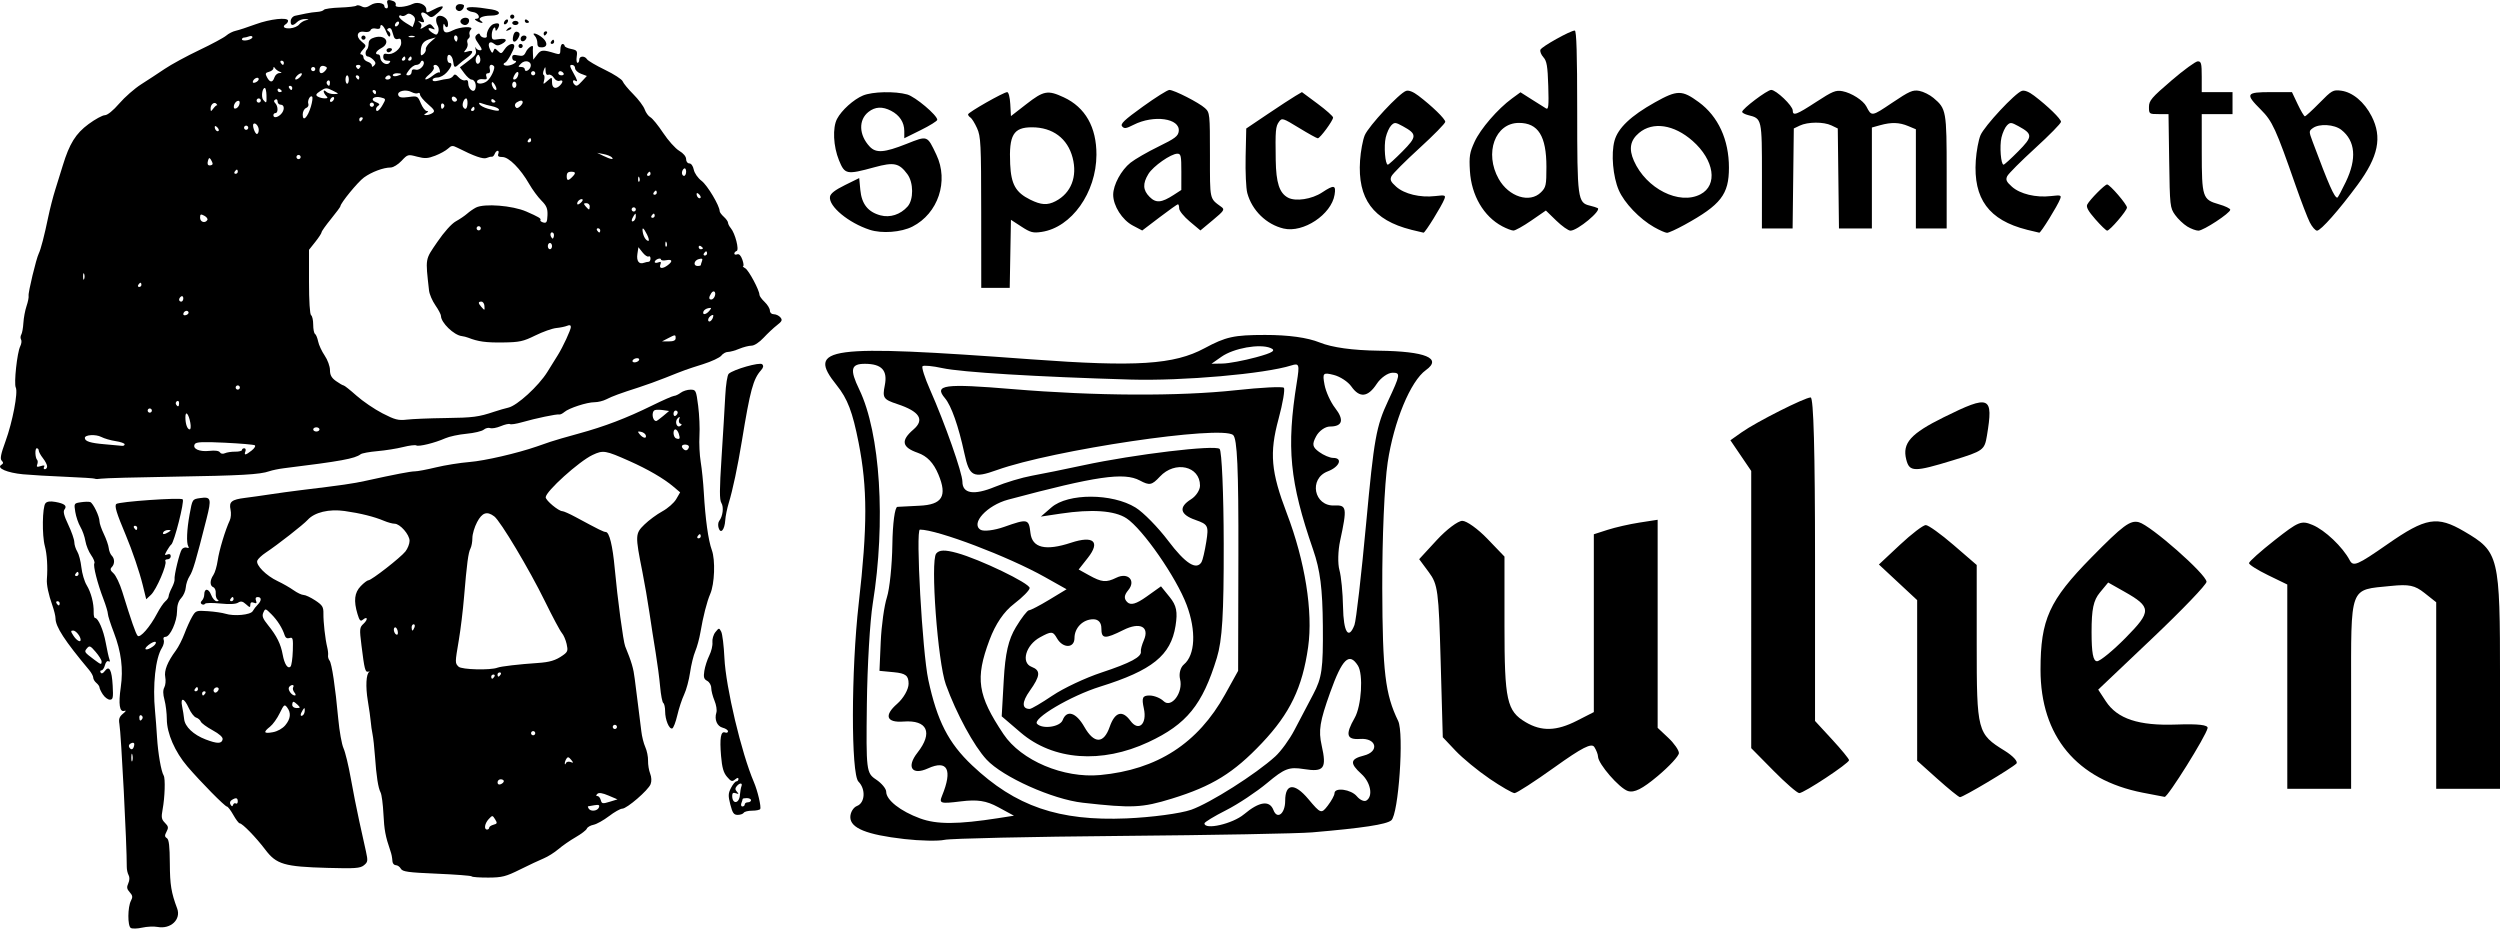 <?xml version="1.0" encoding="UTF-8" standalone="no"?>
<!-- Created with Inkscape (http://www.inkscape.org/) -->

<svg
   xmlns:dc="http://purl.org/dc/elements/1.1/"
   xmlns:cc="http://creativecommons.org/ns#"
   xmlns:rdf="http://www.w3.org/1999/02/22-rdf-syntax-ns#"
   xmlns:svg="http://www.w3.org/2000/svg"
   xmlns="http://www.w3.org/2000/svg"
   xmlns:sodipodi="http://sodipodi.sourceforge.net/DTD/sodipodi-0.dtd"
   xmlns:inkscape="http://www.inkscape.org/namespaces/inkscape"
   width="204.794mm"
   height="76.064mm"
   viewBox="0 0 204.794 76.064"
   version="1.1"
   id="svg102"
   inkscape:version="0.92.2 (5c3e80d, 2017-08-06)"
   sodipodi:docname="spacedome.svg">
  <defs
     id="defs96" />
  <sodipodi:namedview
     id="base"
     pagecolor="#ffffff"
     bordercolor="#666666"
     borderopacity="1.0"
     inkscape:pageopacity="0.0"
     inkscape:pageshadow="2"
     inkscape:zoom="0.98994949"
     inkscape:cx="454.03929"
     inkscape:cy="36.518155"
     inkscape:document-units="mm"
     inkscape:current-layer="layer1"
     showgrid="false"
     inkscape:snap-global="false"
     fit-margin-top="0"
     fit-margin-left="0"
     fit-margin-right="0"
     fit-margin-bottom="0"
     inkscape:window-width="1600"
     inkscape:window-height="873"
     inkscape:window-x="0"
     inkscape:window-y="27"
     inkscape:window-maximized="1" />
  <g
     inkscape:label="Layer 1"
     inkscape:groupmode="layer"
     id="layer1"
     transform="translate(-0.492,0.324)">
    <path
       style="display:inline;opacity:1;fill:#000000;stroke-width:0.172"
       d="m 11.205,75.691 c -0.271,-0.167 -0.259,-1.716 0.016,-2.231 0.157,-0.294 0.137,-0.429 -0.103,-0.694 -0.236,-0.261 -0.26,-0.413 -0.118,-0.726 0.11,-0.241 0.121,-0.504 0.028,-0.67 -0.084,-0.15 -0.152,-0.454 -0.151,-0.675 0.009,-1.784 -0.463,-10.934 -0.605,-11.726 -0.07,-0.393 -0.002,-0.585 0.298,-0.831 0.248,-0.204 0.287,-0.287 0.107,-0.23 -0.393,0.125 -0.493,-0.54 -0.292,-1.935 0.216,-1.495 0.038,-2.907 -0.562,-4.469 -0.271,-0.706 -0.494,-1.401 -0.494,-1.545 -5e-5,-0.144 -0.163,-0.686 -0.361,-1.205 -0.496,-1.296 -0.863,-2.741 -0.745,-2.933 0.054,-0.087 -0.066,-0.389 -0.266,-0.671 -0.201,-0.282 -0.411,-0.801 -0.469,-1.153 -0.057,-0.353 -0.242,-0.875 -0.41,-1.16 -0.168,-0.285 -0.357,-0.837 -0.419,-1.226 -0.112,-0.699 -0.106,-0.708 0.463,-0.793 0.317,-0.047 0.66,-0.053 0.762,-0.015 0.237,0.09 0.758,1.171 0.758,1.574 0,0.168 0.161,0.638 0.357,1.044 0.196,0.407 0.377,0.926 0.401,1.154 0.024,0.228 0.134,0.505 0.244,0.615 0.255,0.255 0.255,0.693 1.7e-4,0.948 -0.151,0.151 -0.115,0.273 0.148,0.506 0.191,0.169 0.514,0.848 0.718,1.509 0.743,2.406 1.102,3.436 1.256,3.604 0.196,0.214 1.016,-0.722 1.587,-1.813 0.226,-0.431 0.532,-0.884 0.681,-1.008 0.149,-0.124 0.271,-0.312 0.272,-0.418 5.8e-4,-0.106 0.117,-0.417 0.26,-0.689 0.142,-0.273 0.243,-0.582 0.225,-0.686 -0.054,-0.305 0.413,-2.228 0.6,-2.473 0.094,-0.122 0.278,-0.181 0.41,-0.131 0.151,0.058 0.193,0.018 0.115,-0.109 -0.166,-0.268 -0.121,-1.37 0.106,-2.612 0.228,-1.252 0.225,-1.247 0.852,-1.339 0.908,-0.133 0.959,0.027 0.537,1.694 -0.884,3.493 -1.118,4.284 -1.386,4.692 -0.155,0.236 -0.297,0.656 -0.315,0.934 -0.018,0.278 -0.187,0.669 -0.375,0.869 -0.231,0.246 -0.342,0.601 -0.342,1.09 0,0.825 -0.569,2.084 -0.942,2.084 -0.151,0 -0.21,0.102 -0.149,0.259 0.055,0.142 -0.011,0.432 -0.145,0.644 -0.529,0.832 -0.772,3.073 -0.564,5.19 0.046,0.472 0.12,1.437 0.163,2.145 0.08,1.312 0.338,2.792 0.544,3.126 0.146,0.237 0.097,1.785 -0.088,2.776 -0.121,0.648 -0.092,0.815 0.193,1.1 0.283,0.283 0.304,0.396 0.129,0.722 -0.165,0.309 -0.16,0.415 0.026,0.53 0.172,0.106 0.235,0.647 0.244,2.081 0.01,1.746 0.114,2.381 0.6,3.679 0.336,0.898 -0.529,1.716 -1.603,1.515 -0.304,-0.057 -0.873,-0.031 -1.265,0.057 -0.392,0.088 -0.81,0.1 -0.931,0.025 z m 0.131,-14.191 c -0.043,-0.167 -0.082,-0.072 -0.086,0.211 -0.004,0.283 0.032,0.42 0.079,0.304 0.047,-0.116 0.05,-0.348 0.006,-0.515 z m 0.155,-0.812 c 0.021,-0.143 -0.063,-0.203 -0.205,-0.148 -0.26,0.1 -0.308,0.274 -0.126,0.456 0.142,0.142 0.285,0.009 0.331,-0.308 z m 0.663,-2.14 c 0.054,-0.088 0.02,-0.208 -0.076,-0.268 -0.096,-0.059 -0.174,0.013 -0.174,0.16 0,0.301 0.103,0.346 0.25,0.108 z m 0.875,-5.919 c 0.183,-0.134 0.279,-0.297 0.213,-0.363 -0.066,-0.066 -0.327,0.044 -0.581,0.243 -0.516,0.406 -0.176,0.516 0.367,0.119 z m 26.105,18.836 c -0.056,-0.056 -1.349,-0.155 -2.872,-0.219 -2.341,-0.099 -2.796,-0.162 -2.933,-0.407 -0.089,-0.159 -0.274,-0.289 -0.411,-0.289 -0.137,0 -0.261,-0.135 -0.275,-0.3 -0.034,-0.39 -0.073,-0.586 -0.181,-0.901 -0.397,-1.161 -0.495,-1.687 -0.558,-2.972 -0.039,-0.809 -0.145,-1.611 -0.234,-1.781 -0.201,-0.383 -0.343,-1.295 -0.462,-2.97 -0.05,-0.708 -0.139,-1.519 -0.198,-1.802 -0.059,-0.283 -0.125,-0.747 -0.147,-1.03 -0.022,-0.283 -0.13,-1.055 -0.241,-1.716 -0.193,-1.153 -0.139,-2.214 0.121,-2.362 0.068,-0.039 0.028,-0.047 -0.089,-0.019 -0.245,0.06 -0.307,-0.179 -0.552,-2.154 -0.169,-1.364 -0.16,-1.464 0.175,-1.776 0.382,-0.356 0.323,-0.645 -0.066,-0.322 -0.188,0.156 -0.274,0.064 -0.433,-0.467 -0.327,-1.091 -0.251,-1.75 0.263,-2.286 0.254,-0.265 0.538,-0.481 0.632,-0.481 0.25,0 2.635,-1.859 3.031,-2.362 0.186,-0.237 0.339,-0.628 0.339,-0.87 0,-0.51 -0.781,-1.402 -1.228,-1.402 -0.168,0 -0.559,-0.107 -0.869,-0.238 -0.803,-0.339 -1.934,-0.621 -3.224,-0.803 -1.274,-0.181 -2.469,0.106 -3.026,0.726 -0.346,0.385 -2.466,2.043 -3.433,2.683 -0.327,0.217 -0.639,0.511 -0.694,0.654 -0.139,0.362 0.726,1.236 1.661,1.677 0.425,0.2 1.016,0.538 1.314,0.751 0.298,0.212 0.666,0.386 0.819,0.386 0.153,0 0.582,0.202 0.955,0.448 0.588,0.389 0.676,0.531 0.668,1.073 -0.011,0.694 0.149,2.11 0.313,2.77 0.059,0.236 0.089,0.531 0.068,0.656 -0.021,0.125 0.033,0.318 0.121,0.429 0.185,0.234 0.473,2.162 0.714,4.777 0.093,1.006 0.286,2.087 0.43,2.403 0.144,0.315 0.412,1.423 0.596,2.461 0.184,1.038 0.498,2.622 0.696,3.518 0.198,0.897 0.445,2.011 0.547,2.476 0.17,0.771 0.155,0.871 -0.167,1.132 -0.306,0.247 -0.712,0.277 -2.984,0.214 -3.542,-0.098 -4.183,-0.286 -5.095,-1.493 -0.758,-1.004 -1.88,-2.158 -2.099,-2.158 -0.074,0 -0.308,-0.309 -0.52,-0.686 -0.212,-0.378 -0.447,-0.686 -0.522,-0.686 -0.165,0 -2.16,-2.023 -3.244,-3.29 -1.017,-1.189 -1.677,-2.704 -1.682,-3.863 -0.002,-0.489 -0.088,-1.203 -0.192,-1.587 -0.13,-0.483 -0.133,-0.8 -0.011,-1.028 0.097,-0.181 0.131,-0.557 0.075,-0.835 -0.106,-0.532 0.181,-1.254 0.869,-2.183 0.21,-0.283 0.525,-0.901 0.702,-1.373 0.177,-0.472 0.459,-1.096 0.628,-1.387 0.296,-0.51 0.343,-0.526 1.294,-0.46 0.543,0.038 1.182,0.131 1.42,0.206 0.724,0.229 2.076,0.103 2.251,-0.21 0.085,-0.153 0.269,-0.392 0.409,-0.531 0.325,-0.325 0.325,-0.621 0.001,-0.621 -0.165,0 -0.214,0.099 -0.142,0.287 0.084,0.218 0.041,0.261 -0.177,0.177 -0.196,-0.075 -0.287,-0.022 -0.287,0.168 0,0.244 -0.044,0.239 -0.353,-0.041 -0.275,-0.249 -0.419,-0.278 -0.654,-0.131 -0.194,0.121 -0.712,0.146 -1.459,0.068 -0.637,-0.066 -1.198,-0.056 -1.246,0.022 -0.048,0.078 -0.166,0.093 -0.262,0.034 -0.117,-0.072 -0.113,-0.17 0.012,-0.295 0.103,-0.103 0.187,-0.321 0.187,-0.485 0,-0.54 0.356,-0.535 0.561,0.009 0.11,0.292 0.318,0.529 0.463,0.528 0.169,-0.002 0.195,-0.048 0.074,-0.129 -0.104,-0.069 -0.174,-0.307 -0.156,-0.528 0.018,-0.221 -0.071,-0.442 -0.198,-0.49 -0.296,-0.113 -0.294,-0.569 0.004,-1 0.129,-0.186 0.288,-0.725 0.355,-1.197 0.116,-0.819 0.624,-2.503 0.991,-3.283 0.095,-0.201 0.122,-0.594 0.06,-0.874 -0.142,-0.645 0.085,-0.828 1.191,-0.965 0.472,-0.058 1.399,-0.189 2.059,-0.29 0.661,-0.101 1.781,-0.254 2.489,-0.34 3.473,-0.421 4.288,-0.539 5.32,-0.766 2.409,-0.531 3.706,-0.78 4.052,-0.778 0.199,0.001 0.972,-0.145 1.716,-0.325 0.745,-0.18 1.985,-0.378 2.757,-0.44 1.239,-0.1 3.89,-0.712 5.504,-1.271 0.307,-0.106 0.809,-0.28 1.116,-0.386 0.307,-0.106 1.344,-0.408 2.305,-0.669 2.127,-0.58 3.916,-1.263 6.025,-2.3 0.876,-0.431 1.687,-0.787 1.802,-0.79 0.115,-0.003 0.359,-0.119 0.542,-0.257 0.183,-0.139 0.541,-0.252 0.795,-0.252 0.447,0 0.468,0.043 0.635,1.33 0.095,0.732 0.142,1.832 0.105,2.446 -0.037,0.614 0.009,1.579 0.103,2.145 0.094,0.566 0.208,1.686 0.253,2.489 0.123,2.177 0.369,3.948 0.658,4.734 0.299,0.813 0.227,2.771 -0.131,3.589 -0.267,0.609 -0.589,1.872 -0.805,3.15 -0.085,0.505 -0.275,1.2 -0.421,1.545 -0.147,0.344 -0.339,1.128 -0.426,1.741 -0.088,0.614 -0.306,1.424 -0.485,1.802 -0.179,0.378 -0.431,1.144 -0.561,1.704 -0.13,0.559 -0.316,1.044 -0.415,1.077 -0.252,0.084 -0.582,-0.712 -0.582,-1.406 0,-0.32 -0.067,-0.624 -0.149,-0.675 -0.082,-0.051 -0.199,-0.654 -0.26,-1.34 -0.061,-0.686 -0.226,-1.943 -0.367,-2.793 -0.141,-0.85 -0.37,-2.317 -0.508,-3.261 -0.138,-0.944 -0.398,-2.45 -0.577,-3.347 -0.599,-3.002 -0.593,-3.14 0.162,-3.878 0.362,-0.354 1.024,-0.842 1.471,-1.085 0.447,-0.243 0.959,-0.693 1.136,-0.999 l 0.323,-0.556 -0.56,-0.473 c -0.783,-0.662 -2.079,-1.416 -3.589,-2.088 -1.979,-0.882 -2.155,-0.911 -3.023,-0.503 -1.109,0.521 -3.842,2.988 -3.842,3.468 0,0.258 1.057,1.139 1.367,1.139 0.104,0 0.583,0.212 1.065,0.472 2.001,1.078 2.297,1.224 2.495,1.234 0.288,0.014 0.557,1.116 0.728,2.981 0.226,2.468 0.7,6.004 0.856,6.382 0.519,1.262 0.685,1.826 0.782,2.66 0.061,0.519 0.188,1.523 0.283,2.231 0.095,0.708 0.211,1.635 0.257,2.059 0.046,0.425 0.193,1.012 0.326,1.304 0.133,0.293 0.235,0.795 0.226,1.116 -0.008,0.321 0.069,0.796 0.172,1.056 0.115,0.291 0.13,0.623 0.038,0.865 -0.187,0.492 -1.944,2.01 -2.325,2.01 -0.156,0 -0.645,0.276 -1.086,0.613 -0.442,0.337 -1.011,0.655 -1.266,0.706 -0.255,0.051 -0.502,0.194 -0.549,0.317 -0.047,0.124 -0.458,0.438 -0.912,0.699 -0.454,0.261 -1.09,0.701 -1.414,0.979 -0.324,0.277 -0.864,0.617 -1.201,0.756 -0.337,0.138 -1.209,0.548 -1.937,0.91 -1.169,0.581 -1.474,0.659 -2.595,0.665 -0.699,0.004 -1.316,-0.039 -1.372,-0.095 z m 1.43,-3.985 c 0,-0.083 0.159,-0.193 0.353,-0.244 0.309,-0.081 0.326,-0.136 0.135,-0.442 -0.215,-0.344 -0.223,-0.344 -0.525,-0.021 -0.332,0.357 -0.411,0.858 -0.135,0.858 0.094,0 0.172,-0.068 0.172,-0.152 z m 8.988,-1.656 c 0.079,-0.206 -8e-5,-0.246 -0.368,-0.186 -0.258,0.042 -0.493,0.084 -0.522,0.091 -0.029,0.008 -0.005,0.091 0.053,0.186 0.163,0.264 0.723,0.203 0.836,-0.091 z m -29.74,-0.329 c 0.086,0.053 0.157,-0.023 0.157,-0.171 0,-0.3 -0.145,-0.333 -0.494,-0.113 -0.143,0.09 -0.181,0.239 -0.097,0.375 0.104,0.169 0.156,0.173 0.208,0.018 0.038,-0.114 0.14,-0.163 0.226,-0.11 z m 30.527,-0.65 c -0.506,-0.215 -0.793,-0.258 -0.914,-0.136 -0.121,0.121 -0.119,0.177 0.009,0.177 0.102,0 0.225,0.15 0.273,0.333 0.079,0.301 0.148,0.314 0.728,0.136 l 0.641,-0.197 -0.737,-0.313 z m -8.574,-1.179 c 0,-0.084 -0.116,-0.153 -0.257,-0.153 -0.142,0 -0.257,0.113 -0.257,0.252 0,0.154 0.101,0.213 0.257,0.153 0.142,-0.054 0.257,-0.168 0.257,-0.252 z m 5.46,-1.57 c 0.255,0.096 0.261,0.073 0.047,-0.189 -0.191,-0.234 -0.272,-0.25 -0.384,-0.075 -0.078,0.122 -0.136,0.3 -0.13,0.394 0.006,0.094 0.048,0.079 0.094,-0.033 0.046,-0.113 0.214,-0.156 0.373,-0.097 z m -28.496,-1.858 c 0.033,-0.171 -0.264,-0.439 -0.825,-0.745 -0.482,-0.262 -0.917,-0.582 -0.966,-0.711 -0.049,-0.129 -0.222,-0.276 -0.385,-0.327 -0.162,-0.051 -0.431,-0.402 -0.597,-0.779 -0.37,-0.838 -0.708,-0.917 -0.543,-0.127 0.064,0.307 0.137,0.768 0.163,1.025 0.063,0.629 0.763,1.293 1.766,1.676 0.956,0.365 1.316,0.362 1.388,-0.013 z m 25.61,-0.501 c 0,-0.094 -0.077,-0.172 -0.172,-0.172 -0.094,0 -0.172,0.077 -0.172,0.172 0,0.094 0.077,0.172 0.172,0.172 0.094,0 0.172,-0.077 0.172,-0.172 z m -20.472,-0.657 c 0.435,-0.525 0.484,-1.009 0.148,-1.452 -0.214,-0.282 -0.264,-0.243 -0.61,0.471 -0.207,0.428 -0.563,0.925 -0.791,1.104 -0.583,0.458 -0.516,0.591 0.23,0.453 0.387,-0.071 0.795,-0.302 1.024,-0.577 z m 27.165,0.142 c 0,-0.094 -0.077,-0.172 -0.172,-0.172 -0.094,0 -0.172,0.077 -0.172,0.172 0,0.094 0.077,0.172 0.172,0.172 0.094,0 0.172,-0.077 0.172,-0.172 z m -25.574,-1.34 c -0.002,-0.25 -0.026,-0.255 -0.169,-0.033 -0.217,0.336 -0.217,0.563 0,0.429 0.094,-0.058 0.17,-0.237 0.169,-0.396 z m -0.574,-0.462 c -0.142,-0.142 -0.302,-0.257 -0.355,-0.257 -0.054,0 -0.098,0.116 -0.098,0.257 0,0.146 0.154,0.257 0.355,0.257 0.316,0 0.327,-0.029 0.098,-0.257 z m -7.576,-0.944 c 0.058,-0.094 0.024,-0.172 -0.076,-0.172 -0.1,0 -0.182,0.077 -0.182,0.172 0,0.094 0.034,0.172 0.076,0.172 0.042,0 0.123,-0.077 0.182,-0.172 z m 7.3,-0.078 c -0.114,-0.137 -0.158,-0.331 -0.097,-0.429 0.061,-0.099 0.034,-0.179 -0.061,-0.179 -0.094,0 -0.221,0.081 -0.282,0.179 -0.124,0.201 0.211,0.679 0.476,0.679 0.098,0 0.083,-0.107 -0.036,-0.25 z m -6.228,-0.365 c -0.164,-0.164 -0.491,0.101 -0.37,0.299 0.072,0.117 0.168,0.114 0.292,-0.009 0.101,-0.101 0.136,-0.231 0.078,-0.29 z m -1.673,0.1 c 0,-0.094 -0.034,-0.172 -0.076,-0.172 -0.042,0 -0.123,0.077 -0.182,0.172 -0.058,0.094 -0.024,0.172 0.076,0.172 0.1,0 0.182,-0.077 0.182,-0.172 z m 24.284,-1.03 c 0.058,-0.094 0.024,-0.172 -0.076,-0.172 -0.1,0 -0.182,0.077 -0.182,0.172 0,0.094 0.034,0.172 0.076,0.172 0.042,0 0.123,-0.077 0.182,-0.172 z m 0.515,-0.172 c 0.058,-0.094 0.024,-0.172 -0.076,-0.172 -0.1,0 -0.182,0.077 -0.182,0.172 0,0.094 0.034,0.172 0.076,0.172 0.042,0 0.123,-0.077 0.182,-0.172 z m -0.257,-0.562 c 0.257,-0.105 1.777,-0.282 3.29,-0.383 0.993,-0.066 1.472,-0.211 2.055,-0.622 0.405,-0.285 0.439,-0.387 0.316,-0.934 -0.076,-0.338 -0.253,-0.744 -0.392,-0.902 -0.14,-0.158 -0.765,-1.33 -1.39,-2.605 -1.276,-2.603 -3.64,-6.562 -4.146,-6.945 -0.595,-0.45 -0.991,-0.319 -1.407,0.467 -0.212,0.401 -0.386,0.985 -0.386,1.298 2.7e-4,0.313 -0.07,0.7 -0.155,0.86 -0.18,0.337 -0.299,1.233 -0.528,3.977 -0.09,1.085 -0.282,2.669 -0.426,3.518 -0.32,1.888 -0.321,1.892 -0.022,2.191 0.247,0.247 2.635,0.306 3.191,0.079 z m -16.769,-1.383 c 0.032,-1.018 0.003,-1.131 -0.265,-1.045 -0.196,0.062 -0.335,-0.013 -0.4,-0.216 -0.185,-0.586 -0.595,-1.239 -1.092,-1.735 -0.487,-0.487 -0.499,-0.489 -0.657,-0.137 -0.129,0.288 -0.051,0.495 0.394,1.045 0.704,0.872 1.034,1.537 1.19,2.403 0.142,0.783 0.417,1.203 0.642,0.978 0.083,-0.084 0.168,-0.665 0.187,-1.293 z m 8.581,-1.657 c -0.049,-0.188 -0.154,-0.301 -0.234,-0.252 -0.169,0.104 -0.016,0.593 0.186,0.593 0.075,0 0.097,-0.154 0.048,-0.341 z m 1.385,-0.259 c 0.054,-0.142 0.024,-0.257 -0.068,-0.257 -0.091,0 -0.166,0.116 -0.166,0.257 0,0.142 0.03,0.257 0.068,0.257 0.037,0 0.112,-0.116 0.166,-0.257 z m -14.822,-2.317 c 0,-0.094 -0.034,-0.172 -0.076,-0.172 -0.042,0 -0.123,0.077 -0.182,0.172 -0.058,0.094 -0.024,0.172 0.076,0.172 0.1,0 0.182,-0.077 0.182,-0.172 z m 38.272,-5.149 c 0,-0.094 -0.034,-0.172 -0.076,-0.172 -0.042,0 -0.123,0.077 -0.182,0.172 -0.058,0.094 -0.024,0.172 0.076,0.172 0.1,0 0.182,-0.077 0.182,-0.172 z m -0.981,-7.259 c 0.05,-0.13 -0.05,-0.232 -0.239,-0.247 -0.326,-0.025 -0.424,0.141 -0.21,0.355 0.178,0.178 0.356,0.136 0.449,-0.108 z m -0.817,-1.138 c -0.062,-0.196 -0.185,-0.356 -0.273,-0.356 -0.241,0 -0.193,0.646 0.054,0.735 0.303,0.108 0.348,0.029 0.219,-0.378 z m -2.707,0.116 c -0.039,-0.118 -0.217,-0.243 -0.395,-0.277 -0.28,-0.054 -0.293,-0.025 -0.093,0.215 0.272,0.328 0.59,0.369 0.488,0.063 z m 2.833,-0.944 c -0.108,-0.036 -0.151,-0.196 -0.095,-0.355 0.08,-0.228 0.055,-0.246 -0.118,-0.086 -0.271,0.25 -0.09,0.816 0.202,0.635 0.151,-0.093 0.154,-0.146 0.011,-0.194 z m -1.407,-0.626 0.488,-0.411 -0.479,-0.07 c -0.263,-0.039 -0.568,-0.04 -0.678,-0.004 -0.314,0.105 -0.222,0.896 0.105,0.896 0.041,0 0.295,-0.185 0.564,-0.411 z m 1.192,-0.286 c 0,-0.089 -0.077,-0.161 -0.172,-0.161 -0.094,0 -0.172,0.12 -0.172,0.268 0,0.147 0.077,0.22 0.172,0.161 0.094,-0.058 0.172,-0.179 0.172,-0.268 z m 4.311,32.118 c -0.186,-0.725 -0.178,-0.918 0.058,-1.373 0.151,-0.291 0.349,-0.53 0.441,-0.53 0.092,0 0.167,-0.087 0.167,-0.193 0,-0.127 -0.094,-0.114 -0.277,0.037 -0.238,0.198 -0.331,0.168 -0.659,-0.215 -0.29,-0.337 -0.408,-0.753 -0.49,-1.713 -0.124,-1.463 -0.023,-2.054 0.328,-1.92 0.132,0.051 0.241,0.008 0.241,-0.094 0,-0.103 -0.194,-0.235 -0.431,-0.295 -0.467,-0.117 -0.702,-0.679 -0.521,-1.246 0.06,-0.189 -0.01,-0.628 -0.156,-0.977 -0.146,-0.349 -0.265,-0.815 -0.265,-1.036 0,-0.222 -0.149,-0.482 -0.332,-0.58 -0.27,-0.145 -0.314,-0.299 -0.233,-0.821 0.055,-0.354 0.238,-0.919 0.406,-1.257 0.169,-0.337 0.284,-0.824 0.256,-1.082 -0.028,-0.258 0.082,-0.633 0.246,-0.835 0.291,-0.359 0.301,-0.36 0.474,-0.034 0.097,0.183 0.216,1.153 0.263,2.156 0.112,2.388 1.395,7.791 2.413,10.164 0.311,0.724 0.619,2.044 0.517,2.21 -0.045,0.073 -0.344,0.133 -0.663,0.133 -0.319,0 -0.628,0.077 -0.686,0.172 -0.058,0.094 -0.28,0.172 -0.493,0.172 -0.319,0 -0.424,-0.147 -0.603,-0.843 z m 1.181,-0.015 c 0,-0.094 0.116,-0.172 0.257,-0.172 0.142,0 0.257,-0.077 0.257,-0.172 0,-0.094 -0.154,-0.172 -0.343,-0.172 -0.189,0 -0.343,0.032 -0.343,0.072 0,0.04 -0.047,0.194 -0.104,0.343 -0.057,0.149 -0.019,0.271 0.086,0.271 0.104,0 0.19,-0.077 0.19,-0.172 z m -0.397,-0.769 c 0.021,-0.267 0.077,-0.589 0.126,-0.716 0.114,-0.297 -0.145,-0.3 -0.39,-0.004 -0.138,0.166 -0.132,0.288 0.022,0.454 0.17,0.183 0.153,0.207 -0.09,0.121 -0.214,-0.075 -0.3,-0.017 -0.3,0.204 0,0.724 0.577,0.67 0.633,-0.059 z M 8.92,56.569 c -0.152,-0.233 -0.277,-0.494 -0.277,-0.58 0,-0.086 -0.116,-0.253 -0.257,-0.37 -0.142,-0.118 -0.257,-0.313 -0.257,-0.435 0,-0.122 -0.151,-0.402 -0.335,-0.623 -2.003,-2.393 -2.754,-3.548 -2.754,-4.234 0,-0.181 -0.117,-0.66 -0.26,-1.066 -0.319,-0.905 -0.482,-1.683 -0.447,-2.138 0.077,-0.999 0.012,-2.053 -0.165,-2.703 -0.241,-0.883 -0.21,-3.206 0.048,-3.516 0.125,-0.15 0.389,-0.187 0.805,-0.113 0.762,0.135 0.991,0.323 0.754,0.619 -0.128,0.16 -0.041,0.511 0.311,1.252 0.269,0.566 0.491,1.206 0.494,1.422 0.003,0.216 0.112,0.563 0.242,0.772 0.13,0.209 0.282,0.791 0.337,1.293 0.055,0.502 0.249,1.159 0.431,1.459 0.364,0.6 0.595,1.489 0.576,2.219 -0.007,0.26 0.043,0.472 0.111,0.472 0.261,0 0.69,0.992 0.878,2.028 0.108,0.595 0.244,1.206 0.302,1.357 0.065,0.17 0.036,0.232 -0.077,0.162 -0.103,-0.064 -0.229,0.073 -0.29,0.315 -0.059,0.235 -0.188,0.428 -0.286,0.428 -0.098,0 -0.128,0.082 -0.066,0.182 0.071,0.115 0.197,0.067 0.342,-0.129 0.36,-0.488 0.571,-0.098 0.643,1.191 0.056,1.003 0.025,1.158 -0.229,1.158 -0.161,0 -0.418,-0.19 -0.57,-0.423 z m -0.106,-2.709 c -2.3e-4,-0.118 -0.219,-0.47 -0.486,-0.782 -0.434,-0.508 -0.509,-0.539 -0.713,-0.293 -0.241,0.29 -0.228,0.31 0.579,0.917 0.576,0.434 0.621,0.445 0.62,0.158 z m -1.716,-1.77 c 0,-0.278 -0.388,-0.761 -0.611,-0.761 -0.219,0 -0.216,0.061 0.026,0.429 0.255,0.389 0.585,0.576 0.585,0.332 z m -1.716,-2.992 c 0,-0.094 -0.082,-0.172 -0.182,-0.172 -0.1,0 -0.134,0.077 -0.076,0.172 0.058,0.094 0.14,0.172 0.182,0.172 0.042,0 0.076,-0.077 0.076,-0.172 z m 1.545,-2.403 c 0,-0.094 -0.034,-0.172 -0.076,-0.172 -0.042,0 -0.123,0.077 -0.182,0.172 -0.058,0.094 -0.024,0.172 0.076,0.172 0.1,0 0.182,-0.077 0.182,-0.172 z m 5.258,0.906 c -0.264,-1.073 -0.861,-2.831 -1.386,-4.081 -0.77,-1.832 -0.942,-2.397 -0.781,-2.558 0.193,-0.193 5.275,-0.548 5.442,-0.38 0.156,0.156 -0.696,3.52 -0.937,3.699 -0.072,0.053 -0.234,0.282 -0.362,0.508 -0.204,0.363 -0.199,0.399 0.043,0.306 0.175,-0.067 0.274,-0.014 0.274,0.147 0,0.139 -0.12,0.252 -0.268,0.252 -0.147,0 -0.223,0.072 -0.168,0.161 0.155,0.25 -0.739,2.329 -1.179,2.742 l -0.393,0.369 z m 2.122,-4.339 c 0.222,-0.143 0.217,-0.167 -0.033,-0.169 -0.16,-0.001 -0.338,0.075 -0.396,0.169 -0.134,0.217 0.093,0.217 0.429,0 z m -2.574,-0.343 c 0,-0.094 -0.082,-0.172 -0.182,-0.172 -0.1,0 -0.134,0.077 -0.076,0.172 0.058,0.094 0.14,0.172 0.182,0.172 0.042,0 0.076,-0.077 0.076,-0.172 z m 47.628,0.009 c -0.064,-0.203 -0.044,-0.462 0.045,-0.575 0.298,-0.379 0.391,-1.139 0.18,-1.476 -0.161,-0.258 -0.158,-1.08 0.014,-3.735 0.121,-1.873 0.258,-4.138 0.303,-5.035 0.047,-0.92 0.17,-1.71 0.284,-1.812 0.396,-0.359 2.548,-0.972 2.74,-0.78 0.128,0.128 0.101,0.272 -0.089,0.486 -0.648,0.729 -0.889,1.614 -1.573,5.796 -0.345,2.106 -0.752,4.029 -1.078,5.091 -0.135,0.44 -0.263,1.076 -0.285,1.412 -0.05,0.777 -0.374,1.154 -0.541,0.628 z M 8.277,38.892 c -0.035,-0.035 -1.106,-0.105 -2.38,-0.157 -1.274,-0.051 -2.857,-0.144 -3.518,-0.206 -1.297,-0.122 -2.201,-0.512 -1.783,-0.77 0.179,-0.11 0.188,-0.194 0.037,-0.345 -0.151,-0.151 -0.075,-0.537 0.312,-1.595 C 1.518,34.25 1.984,31.811 1.784,31.42 c -0.164,-0.32 0.111,-2.871 0.364,-3.373 0.102,-0.203 0.134,-0.454 0.07,-0.558 -0.064,-0.103 -0.057,-0.283 0.015,-0.4 0.072,-0.117 0.151,-0.55 0.175,-0.963 0.024,-0.413 0.14,-1.032 0.257,-1.375 0.117,-0.343 0.194,-0.724 0.169,-0.846 -0.049,-0.245 0.622,-3.035 0.832,-3.459 0.168,-0.339 0.463,-1.478 0.78,-3.008 0.136,-0.658 0.395,-1.662 0.575,-2.231 0.18,-0.569 0.457,-1.459 0.615,-1.979 0.544,-1.784 1.06,-2.613 2.109,-3.386 0.541,-0.399 1.144,-0.728 1.338,-0.729 0.213,-0.002 0.68,-0.381 1.178,-0.958 0.454,-0.525 1.26,-1.232 1.792,-1.57 0.532,-0.338 1.401,-0.907 1.93,-1.265 0.53,-0.358 1.804,-1.051 2.832,-1.54 1.028,-0.489 2.023,-1.025 2.212,-1.19 0.189,-0.165 0.536,-0.342 0.772,-0.392 0.236,-0.051 0.97,-0.29 1.63,-0.533 1.193,-0.438 2.66,-0.597 2.66,-0.287 0,0.089 -0.077,0.209 -0.172,0.268 -0.34,0.21 -0.161,0.388 0.349,0.348 0.286,-0.022 0.615,-0.161 0.729,-0.309 0.115,-0.147 0.363,-0.304 0.552,-0.348 0.301,-0.07 0.294,-0.083 -0.055,-0.1 -0.219,-0.011 -0.514,0.096 -0.656,0.238 -0.357,0.357 -0.56,0.322 -0.529,-0.092 0.015,-0.202 0.174,-0.379 0.375,-0.419 0.192,-0.038 0.581,-0.119 0.864,-0.18 0.283,-0.061 0.708,-0.121 0.944,-0.133 0.236,-0.013 0.475,-0.089 0.532,-0.169 0.057,-0.08 0.653,-0.164 1.325,-0.187 0.672,-0.022 1.273,-0.092 1.335,-0.154 0.062,-0.062 0.257,-0.036 0.432,0.058 0.232,0.124 0.434,0.096 0.741,-0.106 0.422,-0.277 1.126,-0.21 1.126,0.107 0,0.088 0.082,0.16 0.183,0.16 0.105,0 0.137,-0.146 0.074,-0.343 -0.111,-0.351 0.028,-0.42 0.49,-0.243 0.143,0.055 0.224,0.197 0.178,0.315 -0.097,0.251 0.824,0.186 1.413,-0.101 0.432,-0.21 1.094,0.07 1.094,0.464 0,0.311 0.019,0.311 0.624,-0.005 0.794,-0.414 0.969,-0.297 0.366,0.243 -0.491,0.44 -0.594,0.472 -0.831,0.257 -0.413,-0.372 -0.725,-0.318 -0.507,0.088 0.245,0.459 0.224,0.53 -0.123,0.419 -0.233,-0.075 -0.247,-0.059 -0.064,0.072 0.147,0.105 0.182,0.257 0.092,0.402 -0.096,0.156 0.006,0.136 0.306,-0.06 0.417,-0.273 0.466,-0.274 0.68,-0.011 0.2,0.246 0.191,0.268 -0.07,0.171 -0.411,-0.154 -0.379,0.088 0.047,0.354 0.293,0.183 0.364,0.172 0.456,-0.067 0.06,-0.156 0.035,-0.409 -0.056,-0.562 -0.091,-0.153 -0.138,-0.401 -0.105,-0.553 0.095,-0.438 0.852,-0.205 0.947,0.292 0.082,0.428 -0.123,0.575 -0.275,0.198 -0.048,-0.118 -0.093,-0.045 -0.1,0.162 -0.019,0.52 0.209,0.61 0.784,0.311 0.592,-0.309 1.777,-0.361 1.481,-0.065 -0.106,0.106 -0.155,0.291 -0.108,0.412 0.046,0.121 0.005,0.268 -0.092,0.328 -0.097,0.06 -0.132,0.223 -0.078,0.363 0.054,0.14 -0.007,0.38 -0.135,0.534 -0.206,0.248 -0.189,0.266 0.152,0.158 0.521,-0.165 0.486,0.123 -0.063,0.521 -0.246,0.178 -0.55,0.421 -0.674,0.539 -0.325,0.308 -0.393,0.271 -0.454,-0.244 -0.065,-0.551 -0.483,-0.76 -0.483,-0.242 0,0.197 0.077,0.358 0.172,0.358 0.279,0 0.197,0.311 -0.203,0.771 -0.206,0.237 -0.553,0.43 -0.772,0.43 -0.219,0 -0.398,0.086 -0.398,0.19 0,0.123 0.166,0.146 0.472,0.066 0.26,-0.068 0.61,-0.135 0.779,-0.147 0.169,-0.013 0.367,-0.121 0.442,-0.242 0.103,-0.167 0.207,-0.139 0.439,0.117 0.167,0.185 0.412,0.294 0.545,0.243 0.157,-0.06 0.241,0.026 0.241,0.248 0,0.469 0.439,0.829 0.575,0.473 0.131,-0.34 -0.04,-0.777 -0.304,-0.777 -0.114,0 -0.375,-0.227 -0.58,-0.504 l -0.373,-0.504 0.469,-0.352 c 0.85,-0.637 0.914,-0.722 0.821,-1.098 -0.05,-0.205 -0.047,-0.276 0.007,-0.158 0.054,0.118 0.213,0.215 0.353,0.215 0.199,0 0.173,-0.116 -0.121,-0.528 -0.298,-0.419 -0.332,-0.57 -0.162,-0.729 0.164,-0.154 0.233,-0.151 0.293,0.013 0.083,0.227 0.578,0.305 0.546,0.086 -0.05,-0.347 0.264,-0.901 0.565,-0.997 0.441,-0.14 0.559,-0.005 0.333,0.383 -0.108,0.185 -0.184,0.221 -0.187,0.089 -0.01,-0.433 -0.306,-0.034 -0.306,0.412 0,0.417 0.044,0.444 0.579,0.357 0.646,-0.105 0.768,0.115 0.225,0.405 -0.261,0.14 -0.417,0.137 -0.593,-0.009 -0.373,-0.31 -0.593,-0.056 -0.366,0.424 0.157,0.333 0.218,0.365 0.294,0.15 0.087,-0.246 0.121,-0.245 0.369,0.003 0.251,0.251 0.297,0.238 0.552,-0.151 0.282,-0.43 0.785,-0.582 0.785,-0.236 0,0.237 -0.557,1.251 -0.729,1.328 -0.312,0.139 -0.088,0.317 0.303,0.242 0.434,-0.083 0.776,-0.385 0.437,-0.385 -0.1,0 -0.182,-0.122 -0.182,-0.271 0,-0.206 0.113,-0.246 0.472,-0.167 0.378,0.083 0.507,0.028 0.644,-0.276 0.166,-0.367 0.638,-0.669 0.585,-0.375 -0.014,0.08 -0.015,0.338 -0.001,0.574 l 0.024,0.429 0.316,-0.411 c 0.318,-0.414 0.471,-0.424 1.522,-0.098 0.333,0.103 0.386,0.057 0.386,-0.329 0,-0.247 0.077,-0.449 0.172,-0.449 0.094,0 0.172,0.068 0.172,0.15 0,0.083 0.24,0.198 0.534,0.257 0.479,0.096 0.527,0.16 0.459,0.622 -0.042,0.283 -0.012,0.515 0.066,0.515 0.078,0 0.142,-0.116 0.142,-0.257 0,-0.315 0.446,-0.34 0.635,-0.036 0.075,0.122 0.74,0.512 1.476,0.868 0.737,0.355 1.386,0.777 1.444,0.937 0.058,0.16 0.45,0.637 0.872,1.059 0.422,0.423 0.842,0.984 0.934,1.248 0.092,0.264 0.302,0.552 0.468,0.64 0.166,0.089 0.637,0.668 1.047,1.287 0.41,0.619 1,1.276 1.311,1.46 0.345,0.203 0.566,0.47 0.566,0.683 0,0.198 0.113,0.349 0.262,0.349 0.153,0 0.304,0.212 0.364,0.51 0.058,0.29 0.336,0.689 0.645,0.924 0.475,0.362 1.476,2.042 1.476,2.476 0,0.086 0.154,0.296 0.343,0.466 0.189,0.171 0.343,0.389 0.343,0.485 0,0.096 0.103,0.296 0.228,0.445 0.356,0.423 0.705,1.791 0.477,1.867 -0.104,0.035 -0.19,0.132 -0.19,0.215 0,0.084 0.107,0.111 0.237,0.061 0.152,-0.058 0.303,0.098 0.42,0.434 0.101,0.289 0.129,0.528 0.063,0.531 -0.066,0.003 0.015,0.084 0.179,0.179 0.287,0.167 1.16,1.803 1.16,2.174 0,0.099 0.192,0.362 0.426,0.584 0.234,0.222 0.427,0.539 0.429,0.705 0.002,0.178 0.134,0.3 0.325,0.3 0.177,0 0.419,0.116 0.537,0.258 0.178,0.215 0.131,0.323 -0.279,0.638 -0.272,0.209 -0.766,0.672 -1.098,1.029 -0.355,0.381 -0.764,0.649 -0.992,0.649 -0.213,0 -0.665,0.116 -1.004,0.257 -0.339,0.142 -0.757,0.257 -0.929,0.257 -0.172,0 -0.413,0.135 -0.537,0.3 -0.123,0.165 -0.803,0.483 -1.511,0.706 -1.386,0.437 -1.418,0.448 -3.089,1.115 -0.614,0.245 -1.579,0.594 -2.145,0.776 -1.553,0.499 -2.185,0.731 -2.687,0.988 -0.251,0.129 -0.681,0.234 -0.956,0.234 -0.621,0 -2.097,0.48 -2.471,0.803 -0.153,0.132 -0.346,0.223 -0.429,0.202 -0.188,-0.049 -1.936,0.316 -3.046,0.636 -0.46,0.132 -0.901,0.201 -0.979,0.152 -0.079,-0.049 -0.418,0.027 -0.755,0.168 -0.337,0.141 -0.727,0.212 -0.868,0.158 -0.14,-0.054 -0.38,0.005 -0.531,0.131 -0.152,0.126 -0.788,0.276 -1.414,0.334 -0.626,0.058 -1.408,0.225 -1.738,0.372 -0.844,0.376 -2.173,0.704 -2.367,0.584 -0.09,-0.055 -0.578,0.004 -1.086,0.132 -0.508,0.128 -1.453,0.279 -2.101,0.335 -0.648,0.056 -1.266,0.17 -1.373,0.252 -0.474,0.364 -1.613,0.572 -6.287,1.148 -0.425,0.052 -0.965,0.164 -1.201,0.247 -0.756,0.268 -2.312,0.356 -7.867,0.446 -2.989,0.048 -5.637,0.12 -5.886,0.16 -0.248,0.04 -0.48,0.044 -0.515,0.009 z m -3.925,-1.013 c 0,-0.129 -0.154,-0.431 -0.343,-0.671 -0.189,-0.24 -0.343,-0.521 -0.343,-0.624 0,-0.103 -0.072,-0.187 -0.16,-0.187 -0.169,0 -0.141,0.786 0.034,0.961 0.056,0.056 0.057,0.22 0.002,0.363 -0.079,0.205 -0.017,0.234 0.291,0.136 0.267,-0.085 0.353,-0.064 0.273,0.066 -0.065,0.104 -0.036,0.19 0.064,0.19 0.1,0 0.182,-0.105 0.182,-0.234 z m 15.403,-1.202 c 0.307,0.002 0.558,-0.06 0.558,-0.138 0,-0.078 0.086,-0.142 0.19,-0.142 0.104,0 0.146,0.116 0.091,0.257 -0.132,0.344 0.009,0.324 0.513,-0.072 0.23,-0.181 0.346,-0.375 0.257,-0.43 -0.089,-0.055 -1.2,-0.15 -2.468,-0.211 -1.802,-0.086 -2.337,-0.062 -2.444,0.112 -0.23,0.373 0.36,0.651 1.183,0.559 0.473,-0.053 0.792,-0.01 0.872,0.119 0.074,0.12 0.242,0.149 0.409,0.072 0.156,-0.072 0.534,-0.13 0.841,-0.128 z m -9.053,-0.603 c 0,-0.084 -0.33,-0.202 -0.734,-0.262 -0.404,-0.06 -0.936,-0.215 -1.182,-0.343 -0.452,-0.235 -1.345,-0.181 -1.345,0.08 0,0.278 0.447,0.421 1.63,0.52 0.661,0.056 1.298,0.113 1.416,0.129 0.118,0.015 0.215,-0.041 0.215,-0.124 z m 15.961,-1.221 c 0,-0.094 -0.116,-0.172 -0.257,-0.172 -0.142,0 -0.257,0.077 -0.257,0.172 0,0.094 0.116,0.172 0.257,0.172 0.142,0 0.257,-0.077 0.257,-0.172 z M 16.081,34.295 c -0.137,-0.732 -0.402,-1.018 -0.402,-0.435 0,0.552 0.158,0.992 0.357,0.992 0.082,0 0.102,-0.251 0.045,-0.558 z m 20.879,-0.373 c 2.303,-0.031 2.72,-0.086 4.033,-0.524 0.378,-0.126 0.891,-0.275 1.14,-0.33 0.718,-0.16 2.477,-1.766 3.192,-2.915 0.359,-0.578 0.75,-1.205 0.867,-1.394 0.412,-0.66 1.062,-2.062 1.063,-2.292 0.001,-0.156 -0.097,-0.191 -0.299,-0.105 -0.165,0.07 -0.569,0.154 -0.898,0.186 -0.328,0.032 -1.101,0.307 -1.716,0.61 -0.994,0.49 -1.292,0.555 -2.664,0.572 -1.386,0.018 -2.019,-0.07 -2.832,-0.39 -0.142,-0.056 -0.378,-0.115 -0.526,-0.132 -0.642,-0.072 -1.705,-1.103 -1.705,-1.652 0,-0.116 -0.206,-0.509 -0.459,-0.873 -0.252,-0.364 -0.486,-0.909 -0.519,-1.211 -0.299,-2.703 -0.336,-2.487 0.681,-3.978 0.555,-0.814 1.167,-1.495 1.515,-1.687 0.321,-0.177 0.738,-0.46 0.927,-0.628 0.189,-0.168 0.512,-0.392 0.718,-0.499 0.684,-0.352 2.995,-0.171 4.13,0.325 0.996,0.435 1.227,0.573 1.155,0.69 -0.043,0.069 0.063,0.163 0.236,0.208 0.262,0.069 0.318,-0.029 0.341,-0.595 0.021,-0.546 -0.075,-0.779 -0.497,-1.201 -0.288,-0.288 -0.738,-0.899 -1,-1.357 -0.711,-1.245 -1.668,-2.21 -2.19,-2.21 -0.321,0 -0.414,-0.07 -0.342,-0.257 0.054,-0.142 0.032,-0.257 -0.049,-0.257 -0.081,0 -0.193,0.117 -0.247,0.259 -0.055,0.142 -0.159,0.246 -0.233,0.23 -0.073,-0.016 -0.267,0.03 -0.43,0.101 -0.274,0.12 -1.015,-0.14 -2.387,-0.837 -0.395,-0.201 -0.493,-0.192 -0.772,0.07 -0.176,0.165 -0.648,0.426 -1.05,0.581 -0.611,0.235 -0.854,0.248 -1.489,0.078 -0.741,-0.198 -0.77,-0.19 -1.269,0.344 -0.285,0.305 -0.684,0.547 -0.902,0.547 -0.585,0 -1.546,0.361 -2.177,0.817 -0.498,0.36 -1.928,2.106 -1.928,2.353 0,0.053 -0.348,0.522 -0.772,1.044 -0.425,0.521 -0.772,1.012 -0.772,1.09 0,0.078 -0.232,0.433 -0.515,0.789 l -0.515,0.648 v 2.626 c 0,1.566 0.069,2.669 0.172,2.732 0.094,0.058 0.172,0.406 0.172,0.772 0,0.366 0.067,0.708 0.149,0.759 0.082,0.051 0.196,0.327 0.254,0.615 0.058,0.287 0.299,0.809 0.537,1.159 0.24,0.353 0.433,0.882 0.433,1.186 0,0.41 0.126,0.639 0.498,0.904 0.274,0.195 0.551,0.355 0.616,0.355 0.065,0 0.54,0.377 1.057,0.837 0.517,0.461 1.475,1.113 2.129,1.45 1.028,0.529 1.301,0.599 2.006,0.515 0.449,-0.053 1.858,-0.111 3.132,-0.128 z m -24.027,-0.614 c 0,-0.094 -0.077,-0.172 -0.172,-0.172 -0.094,0 -0.172,0.077 -0.172,0.172 0,0.094 0.077,0.172 0.172,0.172 0.094,0 0.172,-0.077 0.172,-0.172 z m 2.231,-0.611 c 0,-0.147 -0.079,-0.219 -0.174,-0.16 -0.096,0.059 -0.13,0.18 -0.076,0.268 0.147,0.238 0.25,0.194 0.25,-0.108 z m 4.977,-1.277 c 0,-0.094 -0.077,-0.172 -0.172,-0.172 -0.094,0 -0.172,0.077 -0.172,0.172 0,0.094 0.077,0.172 0.172,0.172 0.094,0 0.172,-0.077 0.172,-0.172 z m 32.694,-2.231 c 0.058,-0.094 -0.01,-0.172 -0.151,-0.172 -0.142,0 -0.305,0.077 -0.363,0.172 -0.058,0.094 0.01,0.172 0.151,0.172 0.142,0 0.305,-0.077 0.363,-0.172 z m 3.003,-1.802 c 0,-0.317 -0.017,-0.317 -0.624,-10e-4 l -0.492,0.256 0.558,10e-4 c 0.382,8e-4 0.558,-0.08 0.558,-0.256 z m 3.087,-1.866 c 10e-4,-0.082 -0.112,-0.054 -0.253,0.062 -0.141,0.117 -0.208,0.289 -0.15,0.383 0.106,0.172 0.398,-0.15 0.403,-0.445 z m -43.001,-0.3 c -0.111,-0.18 -0.416,-0.035 -0.416,0.197 0,0.086 0.115,0.112 0.256,0.058 0.141,-0.054 0.213,-0.169 0.16,-0.255 z m 42.677,-0.085 c 0.199,-0.24 0.186,-0.269 -0.093,-0.215 -0.178,0.035 -0.356,0.159 -0.395,0.277 -0.102,0.306 0.216,0.265 0.488,-0.063 z m -18.427,-0.409 c -0.014,-0.189 -0.125,-0.343 -0.247,-0.343 -0.278,0 -0.28,0.119 -0.006,0.43 0.279,0.317 0.283,0.316 0.253,-0.086 z m -24.666,-0.611 c 0,-0.147 -0.077,-0.22 -0.172,-0.161 -0.094,0.058 -0.172,0.179 -0.172,0.268 0,0.089 0.077,0.162 0.172,0.162 0.094,0 0.172,-0.12 0.172,-0.268 z m 43.533,-0.169 c 0.139,-0.362 -0.093,-0.558 -0.291,-0.245 -0.21,0.332 -0.206,0.51 0.012,0.51 0.097,0 0.223,-0.119 0.279,-0.265 z m -46.965,-0.937 c 0,-0.094 -0.034,-0.172 -0.076,-0.172 -0.042,0 -0.123,0.077 -0.182,0.172 -0.058,0.094 -0.024,0.172 0.076,0.172 0.1,0 0.182,-0.077 0.182,-0.172 z m -4.692,-0.901 c -0.048,-0.118 -0.087,-0.021 -0.087,0.215 0,0.236 0.039,0.333 0.087,0.215 0.048,-0.118 0.048,-0.311 0,-0.429 z m 47.812,-0.711 c 0.428,-0.325 0.371,-0.501 -0.129,-0.406 -0.236,0.045 -0.429,0.018 -0.429,-0.06 0,-0.078 -0.116,-0.098 -0.257,-0.044 -0.142,0.054 -0.257,0.165 -0.257,0.247 0,0.081 0.129,0.098 0.287,0.038 0.218,-0.084 0.261,-0.041 0.177,0.177 -0.133,0.346 0.183,0.372 0.608,0.048 z m 2.703,-0.004 c 0,-0.04 0.045,-0.188 0.099,-0.331 0.075,-0.194 0.011,-0.236 -0.257,-0.166 -0.408,0.107 -0.489,0.568 -0.099,0.568 0.142,0 0.257,-0.032 0.257,-0.072 z m -4.277,-0.271 c 0.087,0 0.158,-0.12 0.158,-0.268 0,-0.147 -0.071,-0.224 -0.158,-0.17 -0.087,0.054 -0.31,-0.096 -0.496,-0.332 l -0.338,-0.429 -0.083,0.556 c -0.086,0.577 0.13,0.873 0.531,0.726 0.126,-0.046 0.299,-0.084 0.386,-0.084 z m 4.791,-0.686 c 0,-0.094 -0.034,-0.172 -0.076,-0.172 -0.042,0 -0.123,0.077 -0.182,0.172 -0.058,0.094 -0.024,0.172 0.076,0.172 0.1,0 0.182,-0.077 0.182,-0.172 z m -12.7,-0.601 c 0,-0.142 -0.077,-0.257 -0.172,-0.257 -0.094,0 -0.172,0.116 -0.172,0.257 0,0.142 0.077,0.257 0.172,0.257 0.094,0 0.172,-0.116 0.172,-0.257 z m 12.357,0.182 c 0,-0.042 -0.077,-0.123 -0.172,-0.182 -0.094,-0.058 -0.172,-0.024 -0.172,0.076 0,0.1 0.077,0.182 0.172,0.182 0.094,0 0.172,-0.034 0.172,-0.076 z m -2.972,-0.472 c -0.055,-0.137 -0.095,-0.096 -0.104,0.104 -0.007,0.181 0.033,0.282 0.09,0.225 0.057,-0.057 0.063,-0.205 0.013,-0.329 z m -1.602,-0.654 c -0.289,-0.579 -0.424,-0.661 -0.354,-0.215 0.061,0.391 0.276,0.729 0.463,0.729 0.082,0 0.033,-0.232 -0.109,-0.515 z m -7.679,-0.125 c -0.174,-0.174 -0.318,0.088 -0.175,0.32 0.108,0.175 0.149,0.175 0.207,6.9e-4 0.04,-0.119 0.026,-0.263 -0.031,-0.32 z m 3.844,-0.218 c 0,-0.094 -0.082,-0.172 -0.182,-0.172 -0.1,0 -0.134,0.077 -0.076,0.172 0.058,0.094 0.14,0.172 0.182,0.172 0.042,0 0.076,-0.077 0.076,-0.172 z m -9.782,-0.172 c 0,-0.094 -0.077,-0.172 -0.172,-0.172 -0.094,0 -0.172,0.077 -0.172,0.172 0,0.094 0.077,0.172 0.172,0.172 0.094,0 0.172,-0.077 0.172,-0.172 z m -22.402,-0.678 c 0.055,-0.09 -0.056,-0.247 -0.247,-0.349 -0.297,-0.159 -0.348,-0.135 -0.348,0.163 0,0.355 0.412,0.484 0.595,0.186 z m 35.099,-0.319 c -0.002,-0.25 -0.026,-0.255 -0.169,-0.033 -0.217,0.336 -0.217,0.563 0,0.429 0.094,-0.058 0.17,-0.237 0.169,-0.396 z m 1.547,-0.033 c 0,-0.094 -0.034,-0.172 -0.076,-0.172 -0.042,0 -0.123,0.077 -0.182,0.172 -0.058,0.094 -0.024,0.172 0.076,0.172 0.1,0 0.182,-0.077 0.182,-0.172 z m -1.545,-0.515 c 0,-0.094 -0.077,-0.172 -0.172,-0.172 -0.094,0 -0.172,0.077 -0.172,0.172 0,0.094 0.077,0.172 0.172,0.172 0.094,0 0.172,-0.077 0.172,-0.172 z m -3.776,-0.257 c 0,-0.142 -0.125,-0.257 -0.278,-0.257 -0.228,0 -0.24,0.047 -0.065,0.257 0.118,0.142 0.243,0.257 0.278,0.257 0.036,0 0.065,-0.116 0.065,-0.257 z m -0.585,-0.557 c -0.119,-0.119 -0.445,0.123 -0.445,0.33 0,0.114 0.099,0.101 0.262,-0.035 0.144,-0.119 0.226,-0.252 0.183,-0.296 z m 9.541,-0.425 c -0.123,-0.123 -0.203,-0.133 -0.203,-0.026 0,0.229 0.203,0.432 0.318,0.318 0.049,-0.049 -0.003,-0.18 -0.114,-0.292 z m -3.464,-0.134 c 0,-0.094 -0.034,-0.172 -0.076,-0.172 -0.042,0 -0.123,0.077 -0.182,0.172 -0.058,0.094 -0.024,0.172 0.076,0.172 0.1,0 0.182,-0.077 0.182,-0.172 z m -1.427,-1.234 c -0.055,-0.137 -0.095,-0.096 -0.104,0.104 -0.007,0.181 0.033,0.282 0.09,0.225 0.057,-0.057 0.063,-0.205 0.013,-0.329 z m -5.511,-0.041 c 0.333,-0.333 0.308,-0.441 -0.098,-0.441 -0.229,0 -0.343,0.114 -0.343,0.343 0,0.406 0.109,0.431 0.441,0.098 z m 6.424,-0.27 c 0,-0.094 -0.034,-0.172 -0.076,-0.172 -0.042,0 -0.123,0.077 -0.182,0.172 -0.058,0.094 -0.024,0.172 0.076,0.172 0.1,0 0.182,-0.077 0.182,-0.172 z m 2.918,-0.182 c 0,-0.194 -0.077,-0.306 -0.172,-0.247 -0.094,0.058 -0.172,0.217 -0.172,0.353 0,0.136 0.077,0.247 0.172,0.247 0.094,0 0.172,-0.159 0.172,-0.353 z m -36.727,0.01 c 0,-0.094 -0.034,-0.172 -0.076,-0.172 -0.042,0 -0.123,0.077 -0.182,0.172 -0.058,0.094 -0.024,0.172 0.076,0.172 0.1,0 0.182,-0.077 0.182,-0.172 z m -2.062,-0.644 c -0.001,-0.071 -0.068,-0.232 -0.148,-0.358 -0.11,-0.174 -0.168,-0.143 -0.239,0.129 -0.062,0.237 -0.012,0.358 0.148,0.358 0.133,0 0.24,-0.058 0.239,-0.129 z m 7.211,-0.558 c 0,-0.094 -0.077,-0.172 -0.172,-0.172 -0.094,0 -0.172,0.077 -0.172,0.172 0,0.094 0.077,0.172 0.172,0.172 0.094,0 0.172,-0.077 0.172,-0.172 z m 25.477,0.012 c -0.09,-0.088 -0.395,-0.204 -0.678,-0.258 l -0.515,-0.099 0.515,0.251 c 0.601,0.292 0.919,0.343 0.678,0.107 z m -6.599,-1.385 c 0,-0.094 -0.034,-0.172 -0.076,-0.172 -0.042,0 -0.123,0.077 -0.182,0.172 -0.058,0.094 -0.024,0.172 0.076,0.172 0.1,0 0.182,-0.077 0.182,-0.172 z m -22.311,-0.848 c 0,-0.314 -0.286,-0.639 -0.434,-0.492 -0.118,0.118 0.124,0.825 0.282,0.825 0.083,0 0.152,-0.15 0.152,-0.333 z M 18.285,10.102 c -0.123,-0.123 -0.203,-0.133 -0.203,-0.026 0,0.229 0.203,0.432 0.318,0.318 0.049,-0.049 -0.003,-0.18 -0.114,-0.292 z m 2.543,0.037 c 0,-0.094 -0.077,-0.172 -0.172,-0.172 -0.094,0 -0.172,0.077 -0.172,0.172 0,0.094 0.077,0.172 0.172,0.172 0.094,0 0.172,-0.077 0.172,-0.172 z m 9.353,-0.686 c 0.058,-0.094 0.024,-0.172 -0.076,-0.172 -0.1,0 -0.182,0.077 -0.182,0.172 0,0.094 0.034,0.172 0.076,0.172 0.042,0 0.123,-0.077 0.182,-0.172 z m -4.221,-1.044 c 0.116,-0.388 0.163,-0.753 0.104,-0.812 -0.158,-0.158 -0.414,0.33 -0.312,0.595 0.048,0.126 -0.036,0.276 -0.188,0.334 -0.152,0.058 -0.275,0.299 -0.275,0.537 0,0.63 0.404,0.236 0.671,-0.655 z m -2.46,0.628 c 0.321,-0.321 0.314,-0.785 -0.012,-0.785 -0.142,0 -0.257,-0.12 -0.257,-0.268 0,-0.149 -0.083,-0.216 -0.187,-0.152 -0.134,0.083 -0.134,0.168 0,0.302 0.234,0.234 0.245,0.804 0.015,0.804 -0.094,0 -0.172,0.077 -0.172,0.172 0,0.25 0.329,0.21 0.613,-0.074 z m 12.43,-0.105 c 0.214,-0.144 0.149,-0.266 -0.386,-0.727 -0.354,-0.304 -0.644,-0.655 -0.644,-0.778 0,-0.124 -0.076,-0.178 -0.168,-0.121 -0.092,0.057 -0.331,0.017 -0.531,-0.09 -0.474,-0.254 -1.21,-0.076 -1.081,0.26 0.073,0.189 0.277,0.225 0.841,0.148 0.728,-0.1 0.751,-0.088 1.005,0.52 0.143,0.342 0.361,0.624 0.483,0.625 0.161,0.002 0.151,0.049 -0.034,0.169 -0.229,0.148 -0.229,0.166 0,0.166 0.142,0 0.373,-0.078 0.515,-0.173 z m -17.657,-0.634 c 0.039,0.022 0.019,-0.026 -0.045,-0.108 -0.169,-0.215 -0.491,0.033 -0.484,0.373 0.005,0.269 0.022,0.268 0.232,-0.007 0.124,-0.164 0.258,-0.28 0.298,-0.257 z m 13.565,-0.032 c 0.279,-0.491 0.277,-0.501 -0.154,-0.609 -0.591,-0.148 -0.928,0.191 -0.388,0.391 0.263,0.097 0.332,0.192 0.201,0.273 -0.111,0.068 -0.201,0.197 -0.201,0.286 0,0.316 0.262,0.152 0.541,-0.34 z m 7.525,0.33 c 0,-0.094 -0.034,-0.172 -0.076,-0.172 -0.042,0 -0.123,0.077 -0.182,0.172 -0.058,0.094 -0.024,0.172 0.076,0.172 0.1,0 0.182,-0.077 0.182,-0.172 z m 1.987,0.022 c -0.051,-0.082 -0.306,-0.193 -0.568,-0.245 -0.262,-0.053 -0.623,-0.153 -0.804,-0.223 -0.228,-0.088 -0.291,-0.066 -0.206,0.071 0.067,0.109 0.37,0.27 0.672,0.357 0.726,0.21 1.019,0.223 0.906,0.04 z m -21.235,-0.442 c 0.038,-0.196 -0.024,-0.278 -0.172,-0.229 -0.127,0.042 -0.258,0.215 -0.29,0.383 -0.038,0.196 0.024,0.278 0.172,0.229 0.127,-0.042 0.258,-0.215 0.29,-0.383 z m 16.752,0.26 c 0.054,-0.088 0.02,-0.208 -0.076,-0.268 -0.096,-0.059 -0.174,0.013 -0.174,0.16 0,0.301 0.103,0.346 0.25,0.108 z m 1.92,-0.269 c 0.014,-0.236 -0.036,-0.429 -0.11,-0.429 -0.186,0 -0.366,0.511 -0.248,0.702 0.175,0.283 0.333,0.163 0.358,-0.273 z m 4.523,-0.107 c 0,-0.19 -0.189,-0.188 -0.494,0.004 -0.13,0.082 -0.181,0.239 -0.113,0.349 0.093,0.151 0.182,0.15 0.365,-0.002 0.133,-0.111 0.242,-0.269 0.242,-0.352 z m -12.185,0.193 c 0,-0.094 -0.077,-0.172 -0.172,-0.172 -0.094,0 -0.172,0.077 -0.172,0.172 0,0.094 0.077,0.172 0.172,0.172 0.094,0 0.172,-0.077 0.172,-0.172 z m -9.268,-0.343 c 0,-0.094 -0.077,-0.172 -0.172,-0.172 -0.094,0 -0.172,0.077 -0.172,0.172 0,0.094 0.077,0.172 0.172,0.172 0.094,0 0.172,-0.077 0.172,-0.172 z m 0.464,-0.429 c -0.009,-0.33 -0.07,-0.601 -0.135,-0.601 -0.217,0 -0.317,0.752 -0.129,0.978 0.265,0.319 0.283,0.292 0.264,-0.377 z m 5.543,0.237 c 0,-0.094 -0.077,-0.124 -0.172,-0.066 -0.094,0.058 -0.172,0.183 -0.172,0.278 0,0.094 0.077,0.124 0.172,0.066 0.094,-0.058 0.172,-0.183 0.172,-0.278 z m 9.972,-0.031 c -0.22,-0.22 -0.444,-0.05 -0.281,0.214 0.063,0.102 0.193,0.137 0.29,0.078 0.117,-0.072 0.114,-0.168 -0.009,-0.292 z m 3.243,0.318 c 0,-0.042 -0.077,-0.123 -0.172,-0.182 -0.094,-0.058 -0.172,-0.024 -0.172,0.076 0,0.1 0.077,0.182 0.172,0.182 0.094,0 0.172,-0.034 0.172,-0.076 z m -13.867,-0.474 c -0.113,-0.113 -0.206,-0.283 -0.206,-0.378 0,-0.095 0.091,-0.08 0.206,0.034 0.113,0.113 0.403,0.201 0.644,0.195 0.426,-0.011 0.423,-0.018 -0.11,-0.284 -0.507,-0.253 -0.582,-0.25 -1.009,0.03 -0.362,0.237 -0.411,0.335 -0.225,0.453 0.13,0.083 0.388,0.151 0.572,0.153 0.26,0.002 0.289,-0.043 0.129,-0.203 z m 4.085,-0.309 c 0,-0.094 -0.082,-0.172 -0.182,-0.172 -0.1,0 -0.134,0.077 -0.076,0.172 0.058,0.094 0.14,0.172 0.182,0.172 0.042,0 0.076,-0.077 0.076,-0.172 z m -7.723,-0.076 c 0,-0.042 -0.077,-0.123 -0.172,-0.182 -0.094,-0.058 -0.172,-0.024 -0.172,0.076 0,0.1 0.077,0.182 0.172,0.182 0.094,0 0.172,-0.034 0.172,-0.076 z m 0.858,-0.268 c 0,-0.094 -0.082,-0.172 -0.182,-0.172 -0.1,0 -0.134,0.077 -0.076,0.172 0.058,0.094 0.14,0.172 0.182,0.172 0.042,0 0.076,-0.077 0.076,-0.172 z m 16.639,-0.186 c -0.105,-0.197 -0.226,-0.324 -0.268,-0.282 -0.12,0.12 0.123,0.64 0.3,0.64 0.088,0 0.073,-0.161 -0.032,-0.358 z m 1.724,-0.071 c 0,-0.142 -0.077,-0.257 -0.172,-0.257 -0.094,0 -0.172,0.116 -0.172,0.257 0,0.142 0.077,0.257 0.172,0.257 0.094,0 0.172,-0.116 0.172,-0.257 z m 3.57,0.051 c 0.282,-0.282 0.259,-0.49 -0.041,-0.375 -0.138,0.053 -0.341,-0.055 -0.46,-0.246 -0.117,-0.187 -0.315,-0.301 -0.439,-0.253 -0.147,0.056 -0.231,-0.056 -0.239,-0.317 -0.011,-0.376 -0.022,-0.38 -0.149,-0.061 -0.075,0.189 -0.078,0.366 -0.006,0.394 0.072,0.028 0.088,0.221 0.036,0.429 -0.094,0.374 -0.091,0.375 0.276,0.051 0.368,-0.325 0.37,-0.325 0.37,0.129 0,0.483 0.303,0.599 0.652,0.25 z m -18.844,-0.233 c 0,-0.147 -0.079,-0.219 -0.174,-0.16 -0.096,0.059 -0.13,0.18 -0.076,0.268 0.147,0.238 0.25,0.194 0.25,-0.108 z m 20.672,-0.136 0.374,-0.403 -0.483,-0.182 c -0.266,-0.1 -0.483,-0.305 -0.483,-0.455 0,-0.15 -0.115,-0.272 -0.255,-0.272 -0.209,0 -0.193,0.109 0.086,0.606 0.381,0.678 0.42,0.837 0.169,0.681 -0.191,-0.118 -0.237,0.135 -0.057,0.315 0.176,0.176 0.247,0.145 0.649,-0.289 z m -26.507,-0.144 c 0,-0.226 -0.39,-0.084 -0.476,0.172 -0.042,0.125 0.037,0.164 0.204,0.1 0.149,-0.057 0.272,-0.18 0.272,-0.272 z m 7.38,0.033 c 0,-0.189 -0.061,-0.343 -0.135,-0.343 -0.074,0 -0.135,0.154 -0.135,0.343 0,0.189 0.061,0.343 0.135,0.343 0.074,0 0.135,-0.154 0.135,-0.343 z m 11.329,0.123 c 0.322,-0.259 0.698,-1.082 0.558,-1.222 -0.225,-0.225 -0.424,-0.084 -0.339,0.24 0.058,0.22 0.005,0.343 -0.146,0.343 -0.145,0 -0.196,0.105 -0.131,0.272 0.08,0.208 0.011,0.259 -0.29,0.215 -0.217,-0.032 -0.427,0.039 -0.467,0.157 -0.094,0.274 0.473,0.271 0.816,-0.005 z m -17.422,-0.295 c 0.06,-0.189 0.239,-0.349 0.398,-0.357 0.237,-0.011 0.242,-0.031 0.031,-0.112 -0.142,-0.054 -0.314,-0.183 -0.384,-0.287 -0.091,-0.136 -0.127,-0.134 -0.129,0.006 -0.001,0.107 -0.163,0.236 -0.359,0.288 -0.301,0.079 -0.327,0.148 -0.166,0.449 0.24,0.449 0.467,0.454 0.607,0.013 z m 2.145,-0.086 c 0.119,-0.144 0.138,-0.257 0.042,-0.257 -0.094,0 -0.268,0.116 -0.385,0.257 -0.119,0.144 -0.138,0.257 -0.042,0.257 0.094,0 0.268,-0.116 0.385,-0.257 z m 4.805,0.086 c 0,-0.094 -0.082,-0.172 -0.182,-0.172 -0.1,0 -0.134,0.077 -0.076,0.172 0.058,0.094 0.14,0.172 0.182,0.172 0.042,0 0.076,-0.077 0.076,-0.172 z m 2.574,0 c 0,-0.094 -0.073,-0.172 -0.161,-0.172 -0.089,0 -0.209,0.077 -0.268,0.172 -0.058,0.094 0.014,0.172 0.161,0.172 0.147,0 0.268,-0.077 0.268,-0.172 z m 3.472,-0.166 c 0.236,-0.186 0.473,-0.294 0.526,-0.24 0.053,0.053 0.055,-0.065 0.003,-0.263 -0.052,-0.198 -0.206,-0.36 -0.342,-0.36 -0.138,0 -0.195,0.085 -0.13,0.191 0.065,0.105 -0.104,0.372 -0.376,0.595 -0.594,0.486 -0.294,0.56 0.318,0.079 z m 6.938,0.073 c 0.16,-0.416 -0.063,-0.491 -0.276,-0.093 -0.133,0.248 -0.135,0.358 -0.008,0.358 0.101,0 0.229,-0.119 0.285,-0.265 z m -9.552,-0.184 c 0,-0.036 -0.154,-0.066 -0.343,-0.066 -0.189,0 -0.343,0.07 -0.343,0.156 0,0.086 0.154,0.115 0.343,0.066 0.189,-0.049 0.343,-0.119 0.343,-0.156 z m 0.858,-0.172 c 0,-0.194 0.104,-0.25 0.345,-0.187 0.357,0.093 0.835,-0.481 0.589,-0.709 -0.068,-0.063 -0.158,-0.018 -0.2,0.101 -0.042,0.118 -0.205,0.217 -0.363,0.22 -0.157,0.003 -0.425,0.196 -0.594,0.429 -0.265,0.364 -0.271,0.424 -0.043,0.424 0.146,0 0.265,-0.125 0.265,-0.277 z m 10.126,0.106 c 0,-0.094 -0.077,-0.172 -0.172,-0.172 -0.094,0 -0.172,0.077 -0.172,0.172 0,0.094 0.077,0.172 0.172,0.172 0.094,0 0.172,-0.077 0.172,-0.172 z m 2.317,0 c -0.058,-0.094 -0.179,-0.172 -0.268,-0.172 -0.089,0 -0.162,0.077 -0.162,0.172 0,0.094 0.12,0.172 0.268,0.172 0.147,0 0.22,-0.077 0.161,-0.172 z m -19.496,-0.237 c 0.151,-0.182 0.14,-0.259 -0.048,-0.331 -0.285,-0.109 -0.45,0.016 -0.45,0.34 0,0.297 0.248,0.293 0.498,-0.009 z m -0.841,-0.106 c 0,-0.094 -0.077,-0.172 -0.172,-0.172 -0.094,0 -0.172,0.077 -0.172,0.172 0,0.094 0.077,0.172 0.172,0.172 0.094,0 0.172,-0.077 0.172,-0.172 z m 17.647,-0.229 c 0.079,-0.409 -0.456,-0.56 -0.792,-0.223 -0.26,0.26 -0.259,0.281 0.013,0.281 0.162,0 0.294,0.084 0.294,0.186 0,0.29 0.422,0.078 0.485,-0.244 z m -13.957,0.058 c 0.058,-0.094 -0.019,-0.172 -0.172,-0.172 -0.153,0 -0.23,0.077 -0.172,0.172 0.058,0.094 0.136,0.172 0.172,0.172 0.036,0 0.113,-0.077 0.172,-0.172 z m 1.065,-0.59 c -0.148,-0.148 -0.351,-0.268 -0.452,-0.268 -0.208,0 -0.248,-0.393 -0.06,-0.581 0.068,-0.068 0.126,-0.287 0.129,-0.487 0.004,-0.256 0.156,-0.404 0.51,-0.5 0.892,-0.24 1.31,0.462 0.525,0.882 -0.433,0.232 -0.574,0.515 -0.257,0.515 0.094,0 0.172,0.106 0.172,0.236 0,0.389 0.493,0.712 0.728,0.477 0.15,-0.15 0.116,-0.199 -0.142,-0.199 -0.217,0 -0.341,-0.115 -0.341,-0.318 0,-0.22 0.094,-0.293 0.306,-0.237 0.469,0.123 1.165,-0.417 1.165,-0.902 0,-0.302 -0.072,-0.392 -0.256,-0.321 -0.148,0.057 -0.293,-0.017 -0.343,-0.177 -0.048,-0.151 -0.125,-0.396 -0.172,-0.544 -0.046,-0.148 -0.171,-0.215 -0.276,-0.15 -0.137,0.085 -0.132,0.155 0.02,0.248 0.116,0.072 0.17,0.236 0.119,0.365 -0.058,0.147 -0.175,0.027 -0.316,-0.323 -0.219,-0.545 -0.492,-0.748 -0.492,-0.366 0,0.109 -0.152,0.152 -0.354,0.099 -0.204,-0.053 -0.389,3.4e-4 -0.438,0.126 -0.049,0.128 -0.257,0.186 -0.502,0.139 -0.601,-0.115 -0.743,0.384 -0.228,0.801 0.397,0.322 0.398,0.332 0.078,0.686 -0.18,0.198 -0.237,0.36 -0.127,0.36 0.109,0 0.198,0.111 0.198,0.246 0,0.135 0.154,0.295 0.343,0.355 0.189,0.06 0.343,0.196 0.343,0.303 0,0.144 0.05,0.144 0.195,-5.3e-4 0.145,-0.145 0.127,-0.263 -0.073,-0.463 z m 1.08,-0.783 c 0,-0.094 0.12,-0.172 0.268,-0.172 0.147,0 0.22,0.077 0.161,0.172 -0.058,0.094 -0.179,0.172 -0.268,0.172 -0.089,0 -0.161,-0.077 -0.161,-0.172 z m -2.059,-1.03 c 0,-0.094 0.077,-0.172 0.172,-0.172 0.094,0 0.172,0.077 0.172,0.172 0,0.094 -0.077,0.172 -0.172,0.172 -0.094,0 -0.172,-0.077 -0.172,-0.172 z m -6.35,2.059 c 0,-0.094 -0.082,-0.172 -0.182,-0.172 -0.1,0 -0.134,0.077 -0.076,0.172 0.058,0.094 0.14,0.172 0.182,0.172 0.042,0 0.076,-0.077 0.076,-0.172 z m 16.06,-0.456 c -0.095,-0.248 -0.146,-0.262 -0.264,-0.07 -0.196,0.318 -0.019,0.779 0.211,0.549 0.094,-0.094 0.119,-0.31 0.054,-0.479 z m -6.106,0.112 c 0,-0.094 -0.034,-0.172 -0.076,-0.172 -0.042,0 -0.123,0.077 -0.182,0.172 -0.058,0.094 -0.024,0.172 0.076,0.172 0.1,0 0.182,-0.077 0.182,-0.172 z m 0.515,0 c 0,-0.094 -0.034,-0.172 -0.076,-0.172 -0.042,0 -0.123,0.077 -0.182,0.172 -0.058,0.094 -0.024,0.172 0.076,0.172 0.1,0 0.182,-0.077 0.182,-0.172 z m 1.161,-0.774 c -0.025,-0.118 0.148,-0.382 0.384,-0.587 l 0.429,-0.373 -0.421,0.118 c -0.57,0.159 -0.778,0.411 -0.806,0.98 -0.02,0.393 0.019,0.443 0.218,0.277 0.133,-0.11 0.222,-0.297 0.197,-0.415 z m -14.204,-0.98 c 0,-0.093 -0.122,-0.123 -0.271,-0.066 -0.149,0.057 -0.342,0.104 -0.429,0.104 -0.087,0 -0.158,0.067 -0.158,0.148 0,0.081 0.193,0.111 0.429,0.066 0.236,-0.045 0.429,-0.159 0.429,-0.252 z m 16.751,-0.087 c -0.174,-0.174 -0.318,0.088 -0.175,0.32 0.108,0.175 0.149,0.175 0.207,6.9e-4 0.04,-0.119 0.026,-0.263 -0.031,-0.32 z m -3.493,0.011 c -0.118,-0.048 -0.311,-0.048 -0.429,0 -0.118,0.048 -0.021,0.087 0.215,0.087 0.236,0 0.333,-0.039 0.215,-0.087 z m -1.244,-1.108 c 0,-0.094 -0.077,-0.124 -0.172,-0.066 -0.094,0.058 -0.172,0.183 -0.172,0.278 0,0.094 0.077,0.124 0.172,0.066 0.094,-0.058 0.172,-0.183 0.172,-0.278 z m 1.096,-0.616 c -0.212,-0.155 -0.358,-0.164 -0.516,-0.032 -0.122,0.101 -0.302,0.134 -0.4,0.073 -0.099,-0.061 -0.179,-0.028 -0.179,0.074 0,0.101 0.25,0.336 0.555,0.522 l 0.555,0.338 0.14,-0.379 c 0.102,-0.276 0.06,-0.437 -0.155,-0.595 z m 8.687,2.524 c 0,-0.094 0.077,-0.172 0.172,-0.172 0.094,0 0.172,0.077 0.172,0.172 0,0.094 -0.077,0.172 -0.172,0.172 -0.094,0 -0.172,-0.077 -0.172,-0.172 z m 1.545,-0.241 c 0,-0.207 -0.093,-0.469 -0.206,-0.583 -0.29,-0.29 0.057,-0.257 0.49,0.046 0.545,0.382 0.609,0.858 0.118,0.888 -0.307,0.019 -0.402,-0.064 -0.402,-0.352 z m 1.116,-0.102 c 0.058,-0.094 0.14,-0.172 0.182,-0.172 0.042,0 0.076,0.077 0.076,0.172 0,0.094 -0.082,0.172 -0.182,0.172 -0.1,0 -0.134,-0.077 -0.076,-0.172 z m -3.121,-0.339 c 0.066,-0.434 0.219,-0.583 0.45,-0.44 0.128,0.079 0.13,0.214 0.005,0.446 -0.232,0.433 -0.522,0.429 -0.455,-0.006 z m 0.633,0.096 c 0,-0.149 0.122,-0.272 0.272,-0.272 0.149,0 0.241,0.092 0.204,0.204 -0.106,0.318 -0.476,0.371 -0.476,0.068 z m 1.888,-0.443 c 0,-0.094 0.082,-0.172 0.182,-0.172 0.1,0 0.134,0.077 0.076,0.172 -0.058,0.094 -0.14,0.172 -0.182,0.172 -0.042,0 -0.076,-0.077 -0.076,-0.172 z m -2.963,-0.365 c 0.116,-0.117 0.255,-0.17 0.308,-0.117 0.053,0.053 -0.042,0.149 -0.212,0.213 -0.245,0.093 -0.264,0.073 -0.096,-0.096 z m -3.828,-0.513 c -0.143,-0.231 0.238,-0.497 0.543,-0.38 0.274,0.105 0.114,0.571 -0.196,0.571 -0.126,0 -0.282,-0.086 -0.347,-0.191 z m 3.53,0.039 c 0,-0.094 0.077,-0.219 0.172,-0.278 0.094,-0.058 0.172,-0.029 0.172,0.066 0,0.094 -0.077,0.219 -0.172,0.278 -0.094,0.058 -0.172,0.029 -0.172,-0.066 z m 0.686,-0.02 c 0,-0.094 0.116,-0.172 0.257,-0.172 0.142,0 0.257,0.077 0.257,0.172 0,0.094 -0.116,0.172 -0.257,0.172 -0.142,0 -0.257,-0.077 -0.257,-0.172 z m -2.918,-0.172 c -0.172,-0.111 -0.186,-0.167 -0.043,-0.169 0.425,-0.005 0.207,-0.496 -0.244,-0.549 -0.252,-0.03 -0.489,-0.146 -0.526,-0.258 -0.069,-0.209 0.668,-0.195 2.066,0.041 0.802,0.135 0.752,0.506 -0.068,0.506 -0.738,0 -1.16,0.231 -0.817,0.448 0.128,0.081 0.156,0.148 0.061,0.148 -0.094,0 -0.287,-0.075 -0.429,-0.166 z m 3.947,-0.01 c 0,-0.1 0.077,-0.134 0.172,-0.076 0.094,0.058 0.172,0.14 0.172,0.182 0,0.042 -0.077,0.076 -0.172,0.076 -0.094,0 -0.172,-0.082 -0.172,-0.182 z m -1.201,-0.333 c 0,-0.094 0.077,-0.172 0.172,-0.172 0.094,0 0.172,0.077 0.172,0.172 0,0.094 -0.077,0.172 -0.172,0.172 -0.094,0 -0.172,-0.077 -0.172,-0.172 z m -4.248,-0.469 c -0.347,-0.12 -0.246,-0.561 0.129,-0.561 0.189,0 0.342,0.058 0.341,0.129 -0.005,0.267 -0.263,0.504 -0.469,0.432 z"
       id="path85"
       inkscape:connector-curvature="0" />
    <path
       style="fill:#000000;stroke-width:0.18"
       d="m 80.87,17.085 c -0.004,-5.642 -0.033,-6.233 -0.342,-6.913 -0.186,-0.409 -0.427,-0.799 -0.536,-0.866 -0.109,-0.068 -0.199,-0.185 -0.199,-0.26 0,-0.164 2.916,-1.823 3.204,-1.823 0.116,0 0.223,0.413 0.255,0.982 l 0.054,0.982 1.261,-0.98 c 1.428,-1.11 1.754,-1.169 3.07,-0.557 1.76,0.819 2.683,2.446 2.673,4.708 -0.014,3.098 -2.04,5.948 -4.488,6.315 -0.708,0.106 -0.912,0.053 -1.661,-0.435 l -0.855,-0.556 -0.05,2.787 -0.05,2.787 h -1.166 -1.166 z m 6.093,-0.929 c 1.271,-0.661 1.799,-2.006 1.396,-3.559 -0.41,-1.581 -1.63,-2.493 -3.335,-2.493 -1.519,0 -1.891,0.63 -1.781,3.016 0.076,1.656 0.451,2.321 1.639,2.909 0.898,0.444 1.412,0.476 2.082,0.127 z m -15.224,2.344 c -1.74,-0.568 -3.37,-1.92 -3.258,-2.702 0.038,-0.266 0.405,-0.553 1.225,-0.958 l 1.171,-0.577 0.091,0.969 c 0.109,1.154 0.626,1.809 1.647,2.084 0.791,0.213 1.636,-0.061 2.225,-0.722 0.502,-0.563 0.494,-1.961 -0.016,-2.65 -0.679,-0.917 -1.1,-1.005 -2.706,-0.566 -2.281,0.624 -2.422,0.596 -2.898,-0.573 -0.466,-1.144 -0.538,-2.665 -0.16,-3.387 0.371,-0.708 1.356,-1.597 2.126,-1.918 0.771,-0.322 2.616,-0.365 3.622,-0.086 0.662,0.184 2.464,1.702 2.464,2.076 0,0.096 -0.608,0.475 -1.351,0.842 l -1.351,0.669 v -0.589 c 0,-0.712 -0.383,-1.299 -1.083,-1.661 -0.711,-0.368 -1.303,-0.338 -1.851,0.093 -0.83,0.653 -0.788,1.892 0.095,2.835 0.522,0.557 1.19,0.509 3.019,-0.215 1.749,-0.693 1.685,-0.716 2.45,0.891 1.028,2.158 0.145,4.807 -1.961,5.881 -0.92,0.47 -2.505,0.589 -3.5,0.264 z m 44.353,-0.006 c -3.113,-0.781 -4.402,-2.531 -4.186,-5.682 0.051,-0.75 0.224,-1.675 0.383,-2.055 0.315,-0.754 2.839,-3.462 3.39,-3.637 0.219,-0.07 0.579,0.072 1.008,0.398 1.119,0.849 2.198,1.899 2.198,2.138 0,0.125 -0.952,1.096 -2.117,2.159 -1.164,1.062 -2.194,2.095 -2.289,2.294 -0.14,0.295 -0.068,0.455 0.387,0.862 0.669,0.598 1.964,0.909 3.192,0.767 0.815,-0.094 0.875,-0.075 0.756,0.24 -0.21,0.557 -1.583,2.775 -1.707,2.759 -0.063,-0.008 -0.52,-0.117 -1.015,-0.241 z m -0.718,-6.412 c 1.206,-1.218 1.209,-1.423 0.032,-2.067 -0.601,-0.329 -0.679,-0.335 -0.944,-0.07 -0.159,0.159 -0.363,0.604 -0.453,0.989 -0.167,0.709 -0.049,2.232 0.172,2.232 0.066,0 0.603,-0.488 1.193,-1.084 z m 20.623,6.204 c -1.194,-0.677 -2.448,-1.989 -2.898,-3.032 -0.479,-1.109 -0.642,-2.974 -0.352,-4.043 0.282,-1.041 1.339,-2.046 3.318,-3.153 1.826,-1.022 2.213,-1.023 3.59,-0.013 1.59,1.166 2.468,3.076 2.468,5.367 0,2.193 -0.658,3.041 -3.632,4.678 -0.66,0.363 -1.309,0.66 -1.441,0.658 -0.133,-0.001 -0.606,-0.209 -1.052,-0.462 z m 3.787,-2.69 c 1.448,-0.749 1.147,-2.807 -0.641,-4.38 -1.527,-1.344 -3.259,-1.601 -4.388,-0.65 -0.722,0.607 -0.849,1.308 -0.417,2.285 1.01,2.283 3.709,3.643 5.446,2.745 z m 26.747,2.898 c -3.113,-0.781 -4.402,-2.531 -4.186,-5.682 0.051,-0.75 0.224,-1.675 0.383,-2.055 0.315,-0.754 2.84,-3.462 3.39,-3.637 0.219,-0.07 0.579,0.072 1.008,0.398 1.119,0.849 2.198,1.899 2.198,2.138 0,0.125 -0.952,1.096 -2.117,2.159 -1.164,1.062 -2.194,2.095 -2.289,2.294 -0.14,0.295 -0.068,0.455 0.387,0.862 0.669,0.598 1.964,0.909 3.192,0.767 0.815,-0.094 0.875,-0.075 0.756,0.24 -0.21,0.557 -1.583,2.775 -1.707,2.759 -0.063,-0.008 -0.52,-0.117 -1.015,-0.241 z m -0.718,-6.412 c 1.206,-1.218 1.209,-1.423 0.032,-2.067 -0.601,-0.329 -0.679,-0.335 -0.944,-0.07 -0.159,0.159 -0.363,0.604 -0.453,0.989 -0.167,0.709 -0.049,2.232 0.172,2.232 0.066,0 0.603,-0.488 1.193,-1.084 z M 93.286,18.151 c -0.869,-0.459 -1.604,-1.616 -1.604,-2.523 0,-0.805 0.657,-2.019 1.418,-2.623 0.368,-0.292 1.395,-0.884 2.283,-1.317 1.369,-0.668 1.622,-0.859 1.669,-1.265 0.124,-1.059 -2.053,-1.364 -3.708,-0.519 -0.608,0.31 -0.759,0.33 -0.931,0.123 -0.165,-0.199 0.167,-0.516 1.695,-1.616 1.045,-0.753 2.023,-1.368 2.174,-1.368 0.387,0 2.436,1.046 2.921,1.492 0.394,0.361 0.405,0.473 0.405,3.855 0,3.733 -0.048,3.516 0.943,4.242 0.282,0.206 0.213,0.311 -0.706,1.075 l -1.018,0.847 -0.87,-0.729 c -0.481,-0.403 -0.87,-0.882 -0.87,-1.072 0,-0.189 -0.045,-0.344 -0.101,-0.344 -0.055,0 -0.736,0.484 -1.513,1.075 l -1.413,1.075 z m 3.361,-2.514 0.616,-0.399 0.002,-1.486 c 0.002,-1.313 -0.036,-1.486 -0.323,-1.486 -0.524,0 -1.987,1.023 -2.377,1.663 -0.481,0.79 -0.453,1.323 0.099,1.876 0.525,0.525 0.972,0.487 1.983,-0.167 z m 8.997,2.761 c -1.415,-0.333 -2.594,-1.486 -2.978,-2.912 -0.102,-0.378 -0.162,-1.721 -0.135,-2.985 l 0.051,-2.298 1.744,-1.175 c 0.959,-0.646 1.985,-1.317 2.281,-1.491 l 0.537,-0.316 1.275,0.946 c 0.701,0.52 1.276,1.032 1.277,1.136 0.002,0.248 -1.067,1.702 -1.253,1.702 -0.079,0 -0.769,-0.382 -1.534,-0.85 -1.336,-0.816 -1.401,-0.836 -1.642,-0.506 -0.28,0.384 -0.308,0.706 -0.27,3.139 0.029,1.868 0.302,2.702 1.006,3.079 0.623,0.333 1.952,0.13 2.794,-0.427 0.977,-0.646 1.152,-0.614 1.021,0.19 -0.263,1.62 -2.565,3.146 -4.173,2.768 z m 17.906,-0.186 c -1.517,-0.802 -2.526,-2.53 -2.646,-4.531 -0.072,-1.2 -0.023,-1.506 0.38,-2.387 0.486,-1.063 1.897,-2.696 3.068,-3.552 l 0.694,-0.507 0.927,0.589 c 0.51,0.324 1.036,0.655 1.169,0.735 0.198,0.119 0.23,-0.215 0.18,-1.838 -0.051,-1.629 -0.122,-2.05 -0.399,-2.356 -0.185,-0.205 -0.295,-0.482 -0.243,-0.617 0.097,-0.252 2.458,-1.57 2.813,-1.57 0.141,0 0.199,1.902 0.199,6.584 0,7.223 0.04,7.521 1.039,7.759 0.271,0.065 0.558,0.155 0.639,0.201 0.34,0.192 -1.657,1.849 -2.229,1.849 -0.174,0 -0.699,-0.371 -1.166,-0.825 l -0.849,-0.825 -1.197,0.825 c -0.658,0.454 -1.317,0.821 -1.464,0.817 -0.147,-0.004 -0.56,-0.162 -0.916,-0.351 z m 3.179,-2.786 c 0.405,-0.405 0.442,-0.581 0.442,-2.077 0,-2.528 -0.673,-3.605 -2.252,-3.605 -1.955,0 -2.849,2.474 -1.658,4.588 0.828,1.471 2.548,2.014 3.468,1.094 z m 45.411,2.213 c -0.595,-0.68 -0.773,-1.008 -0.662,-1.216 0.219,-0.408 1.437,-1.636 1.622,-1.636 0.225,0 1.628,1.63 1.628,1.891 0,0.258 -1.402,1.891 -1.623,1.891 -0.083,0 -0.517,-0.419 -0.965,-0.931 z m 7.522,0.588 c -0.308,-0.188 -0.754,-0.613 -0.991,-0.945 -0.416,-0.584 -0.432,-0.728 -0.485,-4.431 l -0.055,-3.828 h -0.801 c -0.783,0 -0.801,-0.013 -0.8,-0.585 6e-4,-0.519 0.21,-0.765 1.838,-2.162 1.01,-0.867 1.983,-1.576 2.161,-1.576 0.281,0 0.324,0.168 0.324,1.261 v 1.261 h 1.261 1.261 v 0.901 0.901 h -1.261 -1.261 l 0.002,3.107 c 0.003,3.713 0.063,3.895 1.399,4.276 0.517,0.147 0.939,0.35 0.936,0.45 -0.006,0.275 -2.199,1.714 -2.61,1.713 -0.197,-3.79e-4 -0.61,-0.154 -0.919,-0.342 z m 10.044,-0.332 c -0.188,-0.372 -0.709,-1.729 -1.159,-3.017 -1.627,-4.665 -1.906,-5.274 -2.85,-6.218 -1.305,-1.305 -1.228,-1.438 0.833,-1.438 h 1.714 l 0.469,0.991 c 0.258,0.545 0.523,0.991 0.589,0.991 0.066,0 0.603,-0.493 1.195,-1.095 1.016,-1.034 1.114,-1.09 1.772,-1.005 0.943,0.121 1.902,0.924 2.501,2.096 0.879,1.72 0.554,3.303 -1.155,5.623 -1.51,2.05 -3.012,3.748 -3.315,3.748 -0.138,0 -0.405,-0.304 -0.593,-0.676 z m 2.954,-3.328 c 0.907,-1.892 0.78,-3.349 -0.37,-4.253 -0.577,-0.454 -1.811,-0.529 -2.338,-0.143 -0.329,0.24 -0.329,0.271 -0.01,1.126 1.323,3.543 1.778,4.572 2.019,4.572 0.041,0 0.356,-0.585 0.699,-1.301 z m -47.834,-0.473 c 0,-4.715 0.002,-4.706 -1.126,-4.987 -0.272,-0.068 -0.495,-0.189 -0.495,-0.27 0,-0.246 2.051,-1.794 2.379,-1.795 0.402,-0.002 1.764,1.297 1.764,1.682 0,0.471 0.293,0.365 1.923,-0.698 1.339,-0.873 1.605,-0.982 2.149,-0.88 0.738,0.138 1.705,0.756 1.96,1.251 0.43,0.834 0.422,0.836 2.102,-0.294 1.433,-0.963 1.703,-1.082 2.237,-0.982 0.334,0.063 0.856,0.323 1.159,0.579 1.05,0.883 1.08,1.051 1.08,6.087 v 4.603 h -1.261 -1.261 v -4.062 -4.062 l -0.625,-0.261 c -0.738,-0.308 -1.378,-0.328 -2.303,-0.071 l -0.676,0.188 v 4.135 4.135 h -1.348 -1.348 l -0.049,-4.096 -0.049,-4.096 -0.521,-0.25 c -0.64,-0.307 -1.936,-0.299 -2.593,0.016 l -0.488,0.234 -0.049,4.096 -0.049,4.096 h -1.258 -1.258 z"
       id="path140"
       inkscape:connector-curvature="0" />
    <path
       style="fill:#000000;stroke-width:0.367"
       d="m 74.555,68.405 c -3.074,-0.351 -4.407,-0.893 -4.407,-1.792 0,-0.387 0.248,-0.799 0.551,-0.916 0.659,-0.253 0.724,-1.383 0.116,-1.992 -0.615,-0.615 -0.604,-9.121 0.02,-14.585 0.723,-6.338 0.721,-9.477 -0.008,-13.184 -0.498,-2.529 -0.904,-3.592 -1.794,-4.701 -2.519,-3.134 -0.841,-3.358 15.953,-2.123 8.601,0.632 11.676,0.435 14.176,-0.909 1.754,-0.943 2.407,-1.087 4.958,-1.089 1.92,-0.002 3.474,0.213 4.487,0.621 1.015,0.409 2.687,0.64 4.848,0.669 3.819,0.051 5.197,0.621 3.844,1.588 -1.26,0.9 -2.628,4.206 -3.131,7.561 -0.265,1.767 -0.457,6.238 -0.444,10.303 0.022,6.869 0.241,8.699 1.301,10.876 0.493,1.013 0.033,7.66 -0.564,8.146 -0.414,0.337 -2.331,0.628 -6.486,0.984 -1.111,0.095 -8.135,0.226 -15.608,0.29 -7.474,0.065 -14.002,0.209 -14.507,0.322 -0.505,0.112 -1.992,0.082 -3.305,-0.068 z m 7.712,-1.709 1.285,-0.2 -1.285,-0.697 c -0.986,-0.535 -1.704,-0.645 -3.085,-0.474 -1.654,0.204 -1.777,0.167 -1.519,-0.463 0.878,-2.141 0.45,-2.971 -1.156,-2.24 -1.311,0.597 -1.785,-0.112 -0.861,-1.286 1.294,-1.646 0.819,-2.702 -1.148,-2.552 -1.396,0.106 -1.608,-0.501 -0.509,-1.457 0.513,-0.446 0.933,-1.184 0.933,-1.64 0,-0.666 -0.234,-0.851 -1.194,-0.944 L 72.536,54.63 72.64,52.243 c 0.057,-1.313 0.285,-2.949 0.506,-3.635 0.221,-0.687 0.422,-2.628 0.446,-4.315 0.026,-1.746 0.203,-3.079 0.413,-3.097 0.202,-0.017 1.009,-0.058 1.794,-0.092 1.884,-0.082 2.309,-0.78 1.563,-2.566 -0.398,-0.951 -0.924,-1.502 -1.691,-1.77 -1.306,-0.455 -1.407,-1.004 -0.352,-1.908 0.939,-0.804 0.509,-1.48 -1.329,-2.086 -1.132,-0.374 -1.222,-0.509 -1.019,-1.525 0.245,-1.226 -0.239,-1.76 -1.606,-1.77 -1.175,-0.008 -1.282,0.452 -0.488,2.095 1.728,3.576 2.188,10.86 1.109,17.547 -0.228,1.414 -0.445,5.112 -0.483,8.218 -0.066,5.485 -0.044,5.663 0.758,6.196 0.454,0.302 0.826,0.752 0.826,0.999 0,0.678 1.165,1.594 2.779,2.186 1.368,0.501 3.071,0.495 6.403,-0.023 z m 20.132,-0.315 c 1.25,-1.052 2.094,-1.172 2.412,-0.344 0.309,0.806 0.96,0.293 0.96,-0.758 0,-1.438 0.762,-1.497 1.895,-0.148 1.016,1.21 1.066,1.227 1.597,0.537 0.301,-0.392 0.548,-0.847 0.548,-1.01 0,-0.51 1.356,-0.325 1.833,0.25 0.25,0.301 0.6,0.456 0.779,0.346 0.567,-0.35 0.353,-1.488 -0.409,-2.178 -0.972,-0.88 -0.926,-1.223 0.202,-1.506 1.3,-0.326 1.044,-1.456 -0.308,-1.362 -1.116,0.077 -1.227,-0.353 -0.445,-1.722 0.559,-0.978 0.72,-3.572 0.266,-4.286 -0.712,-1.12 -1.282,-0.568 -2.272,2.199 -0.853,2.386 -0.971,3.119 -0.697,4.339 0.427,1.9 0.197,2.203 -1.467,1.937 -1.201,-0.192 -1.571,-0.052 -2.985,1.13 -0.888,0.742 -2.41,1.752 -3.382,2.244 -0.972,0.492 -1.767,0.975 -1.767,1.073 0,0.57 2.309,0.041 3.238,-0.741 z m -4.334,-0.369 c 1.563,-0.551 5.315,-2.931 6.895,-4.372 0.463,-0.422 1.165,-1.387 1.561,-2.145 0.396,-0.757 1.09,-2.08 1.544,-2.938 0.718,-1.359 0.82,-2.084 0.792,-5.601 -0.025,-3.069 -0.216,-4.569 -0.794,-6.243 -1.929,-5.583 -2.2,-8.358 -1.339,-13.722 0.235,-1.464 0.197,-1.583 -0.442,-1.381 -2.186,0.694 -8.89,1.283 -13.18,1.159 -7.688,-0.223 -13.847,-0.598 -15.415,-0.939 -0.802,-0.175 -1.533,-0.244 -1.623,-0.153 -0.09,0.09 0.183,0.949 0.608,1.907 1.22,2.755 2.658,6.839 2.658,7.547 0,0.987 0.94,1.137 2.663,0.425 0.858,-0.355 2.221,-0.764 3.029,-0.91 0.808,-0.146 2.708,-0.532 4.223,-0.858 4.173,-0.897 10.792,-1.69 11.156,-1.337 0.177,0.172 0.328,3.671 0.335,7.776 0.01,5.765 -0.119,7.891 -0.564,9.344 -1.179,3.847 -2.466,5.431 -5.602,6.896 -3.84,1.794 -7.804,1.497 -10.469,-0.784 l -1.552,-1.329 0.168,-2.965 c 0.125,-2.213 0.378,-3.314 0.997,-4.342 0.456,-0.757 0.937,-1.378 1.068,-1.379 0.132,-10e-4 0.879,-0.389 1.66,-0.862 l 1.421,-0.86 -1.788,-1.004 c -2.986,-1.677 -8.796,-3.882 -10.227,-3.882 -0.361,0 0.2,10.03 0.688,12.303 0.723,3.368 1.649,5.176 3.59,7.01 3.56,3.364 7.093,4.577 12.656,4.344 2.047,-0.086 4.424,-0.404 5.282,-0.706 z m -8.873,-0.578 c -2.483,-0.279 -6.552,-2.103 -7.88,-3.532 -1.037,-1.115 -2.475,-3.764 -3.337,-6.145 -0.667,-1.843 -1.279,-10.134 -0.793,-10.734 0.25,-0.308 0.717,-0.322 1.699,-0.051 1.89,0.522 5.958,2.482 5.958,2.871 0,0.177 -0.572,0.758 -1.271,1.292 -0.841,0.641 -1.525,1.648 -2.02,2.97 -1.184,3.164 -0.982,4.521 1.148,7.71 1.444,2.161 4.918,3.631 7.919,3.35 4.673,-0.438 8.007,-2.591 10.232,-6.606 l 1.069,-1.929 0.021,-9.471 c 0.016,-7.103 -0.093,-9.565 -0.434,-9.848 -0.988,-0.82 -14.748,1.222 -19.348,2.87 -1.946,0.697 -2.251,0.541 -2.663,-1.364 -0.485,-2.245 -1.07,-3.906 -1.59,-4.521 -0.93,-1.098 -0.07,-1.214 5.536,-0.746 6.77,0.565 13.626,0.599 18.305,0.09 2.041,-0.222 3.803,-0.312 3.916,-0.2 0.112,0.112 -0.083,1.266 -0.435,2.564 -0.754,2.787 -0.62,4.318 0.68,7.724 1.495,3.918 2.156,8.064 1.746,10.958 -0.47,3.317 -1.487,5.43 -3.78,7.855 -2.321,2.454 -4.07,3.534 -7.38,4.556 -2.443,0.755 -3.252,0.792 -7.297,0.337 z m 2.202,-6.214 c 0.429,-1.23 1.037,-1.406 1.703,-0.495 0.667,0.913 1.377,0.26 1.098,-1.009 -0.194,-0.882 -0.115,-1.067 0.456,-1.067 0.38,0 0.9,0.207 1.156,0.459 0.631,0.623 1.628,-0.699 1.354,-1.794 -0.11,-0.441 0.026,-0.969 0.312,-1.207 0.929,-0.771 1.023,-2.753 0.23,-4.871 -0.845,-2.258 -3.607,-6.235 -4.936,-7.105 -0.966,-0.633 -2.832,-0.765 -5.39,-0.381 l -1.621,0.243 0.867,-0.752 c 1.356,-1.176 4.982,-1.168 6.897,0.015 0.634,0.392 1.838,1.619 2.674,2.727 1.402,1.857 2.301,2.431 2.725,1.739 0.093,-0.151 0.268,-0.904 0.39,-1.671 0.206,-1.301 0.146,-1.422 -0.882,-1.78 -1.279,-0.446 -1.41,-1.046 -0.368,-1.696 0.404,-0.252 0.735,-0.755 0.735,-1.117 0,-1.608 -2.048,-2.07 -3.287,-0.74 -0.661,0.709 -0.845,0.745 -1.645,0.317 -1.29,-0.69 -3.571,-0.358 -10.781,1.569 -1.73,0.463 -3.099,1.952 -2.266,2.467 0.254,0.157 1.118,0.053 1.921,-0.23 1.954,-0.689 2.035,-0.671 2.169,0.495 0.141,1.226 1.232,1.488 3.321,0.799 1.847,-0.609 2.427,-0.094 1.385,1.231 l -0.757,0.962 0.838,0.465 c 1.059,0.588 1.409,0.62 2.255,0.206 0.951,-0.465 1.62,0.237 0.971,1.02 -0.346,0.417 -0.37,0.695 -0.086,0.979 0.284,0.284 0.733,0.158 1.582,-0.447 l 1.185,-0.844 0.713,0.881 c 0.558,0.689 0.662,1.201 0.478,2.355 -0.387,2.422 -1.908,3.648 -6.179,4.981 -2.401,0.75 -5.582,2.628 -5.162,3.049 0.458,0.458 1.88,0.251 2.094,-0.304 0.336,-0.876 1.1,-0.638 1.778,0.553 0.798,1.402 1.585,1.401 2.074,-0.002 z m -4.683,-2.564 c 0.889,-0.602 2.69,-1.451 4.003,-1.885 2.396,-0.793 3.322,-1.29 3.235,-1.738 -0.026,-0.132 0.084,-0.541 0.244,-0.908 0.485,-1.114 -0.316,-1.519 -1.668,-0.844 -1.542,0.769 -1.811,0.748 -1.811,-0.141 0,-0.462 -0.245,-0.735 -0.661,-0.735 -0.846,0 -1.542,0.696 -1.542,1.542 0,0.846 -0.953,0.858 -1.432,0.018 -0.336,-0.589 -0.452,-0.596 -1.395,-0.08 -1.165,0.638 -1.574,2.075 -0.687,2.416 0.761,0.292 0.727,0.736 -0.147,1.964 -0.659,0.925 -0.661,1.484 -0.006,1.484 0.138,0 0.978,-0.493 1.867,-1.095 z m 24.736,-5.786 c 0.135,-0.351 0.566,-4.105 0.959,-8.341 0.643,-6.934 0.822,-7.934 1.795,-10.012 1.006,-2.149 1.032,-2.309 0.374,-2.309 -0.389,0 -0.977,0.413 -1.308,0.918 -0.721,1.1 -1.401,1.169 -2.074,0.21 -0.273,-0.39 -0.923,-0.816 -1.444,-0.947 -0.879,-0.221 -0.934,-0.163 -0.755,0.8 0.106,0.571 0.496,1.43 0.868,1.908 0.76,0.98 0.61,1.518 -0.426,1.518 -0.385,0 -0.892,0.359 -1.127,0.797 -0.354,0.661 -0.312,0.881 0.241,1.285 0.367,0.268 0.884,0.488 1.148,0.488 0.82,0 0.528,0.735 -0.437,1.102 -1.583,0.602 -1.135,2.876 0.551,2.797 1.005,-0.047 1.042,0.19 0.458,2.895 -0.174,0.808 -0.2,1.882 -0.057,2.387 0.143,0.505 0.277,1.868 0.297,3.03 0.036,2.074 0.454,2.732 0.937,1.474 z m -8.062,-21.926 c 1.381,-0.374 1.673,-0.563 1.178,-0.764 -0.894,-0.362 -3.007,0.016 -4.009,0.718 l -0.82,0.575 0.908,-0.016 c 0.499,-0.009 1.734,-0.24 2.744,-0.513 z"
       id="path201"
       inkscape:connector-curvature="0" />
    <path
       style="fill:#000000;stroke-width:0.349"
       d="m 159.196,63.477 -1.655,-1.484 v -6.578 -6.578 l -1.567,-1.459 -1.567,-1.459 1.726,-1.615 c 0.949,-0.888 1.9,-1.615 2.113,-1.615 0.213,0 1.239,0.736 2.28,1.635 l 1.894,1.635 v 6.478 c 0,7.169 0.048,7.354 2.291,8.739 0.685,0.423 1.116,0.896 0.959,1.051 -0.409,0.401 -4.389,2.77 -4.623,2.751 -0.107,-0.009 -0.94,-0.684 -1.85,-1.5 z m 16.831,1.135 c -5.416,-1.062 -8.38,-4.625 -8.38,-10.073 0,-4.117 0.708,-5.679 4.17,-9.2 2.583,-2.627 3.175,-3.067 3.882,-2.886 0.962,0.246 5.536,4.271 5.546,4.881 0.004,0.224 -1.991,2.304 -4.433,4.621 l -4.44,4.213 0.626,0.956 c 0.942,1.438 2.691,2.016 5.769,1.905 1.8,-0.065 2.619,0.029 2.566,0.293 -0.131,0.652 -3.269,5.673 -3.52,5.632 -0.129,-0.021 -0.934,-0.175 -1.788,-0.343 z m -1.404,-12.694 c 2.139,-2.166 2.128,-2.512 -0.119,-3.781 l -1.315,-0.743 -0.68,0.823 c -0.529,0.64 -0.68,1.356 -0.68,3.224 0,1.722 0.126,2.401 0.448,2.401 0.246,0 1.302,-0.865 2.347,-1.923 z m -52.112,11.545 c -0.956,-0.65 -2.208,-1.679 -2.783,-2.288 l -1.046,-1.106 -0.174,-6.223 c -0.162,-5.782 -0.23,-6.299 -0.967,-7.294 l -0.793,-1.071 1.447,-1.57 c 0.796,-0.864 1.735,-1.57 2.087,-1.57 0.352,0 1.273,0.659 2.047,1.464 l 1.407,1.464 v 5.664 c 0,6.122 0.191,6.99 1.739,7.904 1.301,0.768 2.522,0.732 4.2,-0.124 l 1.38,-0.704 v -7.284 -7.284 l 1.133,-0.365 c 0.623,-0.201 1.799,-0.468 2.614,-0.594 l 1.481,-0.229 v 8.522 8.522 l 0.871,0.819 c 0.479,0.45 0.871,1.012 0.871,1.248 0,0.236 -0.781,1.083 -1.735,1.882 -1.266,1.06 -1.925,1.392 -2.44,1.229 -0.703,-0.223 -2.442,-2.225 -2.452,-2.823 -0.003,-0.174 -0.138,-0.525 -0.3,-0.78 -0.225,-0.354 -0.998,0.038 -3.258,1.655 -1.63,1.166 -3.105,2.12 -3.277,2.12 -0.172,0 -1.095,-0.532 -2.051,-1.181 z m 23.255,-0.659 -1.818,-1.841 V 49.609 38.255 l -0.853,-1.257 -0.853,-1.257 0.94,-0.664 c 1.191,-0.84 5.16,-2.843 5.635,-2.843 0.239,0 0.358,4.404 0.358,13.251 v 13.251 l 1.394,1.512 c 0.767,0.832 1.394,1.597 1.394,1.701 0,0.253 -3.696,2.696 -4.079,2.696 -0.166,0 -1.119,-0.828 -2.119,-1.841 z M 187.861,55.927 v -8.369 l -1.568,-0.762 c -0.863,-0.419 -1.568,-0.864 -1.568,-0.99 0,-0.125 0.948,-0.973 2.107,-1.883 1.959,-1.539 2.176,-1.627 3.096,-1.246 1.016,0.421 2.469,1.801 3.045,2.891 0.291,0.55 0.617,0.412 3.087,-1.307 3.158,-2.198 4.077,-2.352 6.292,-1.054 2.863,1.678 2.936,1.982 2.936,12.155 v 8.933 h -2.614 -2.614 v -7.642 -7.642 l -0.958,-0.759 c -0.796,-0.63 -1.263,-0.728 -2.758,-0.576 -3.438,0.349 -3.254,-0.151 -3.254,8.79 v 7.829 h -2.614 -2.614 z M 156.647,37.319 c -0.337,-1.345 0.351,-2.118 3.085,-3.469 3.776,-1.866 4.065,-1.741 3.524,1.52 -0.194,1.17 -0.307,1.252 -2.756,2.004 -3.209,0.985 -3.592,0.98 -3.852,-0.055 z"
       id="path214"
       inkscape:connector-curvature="0" />
  </g>
</svg>
